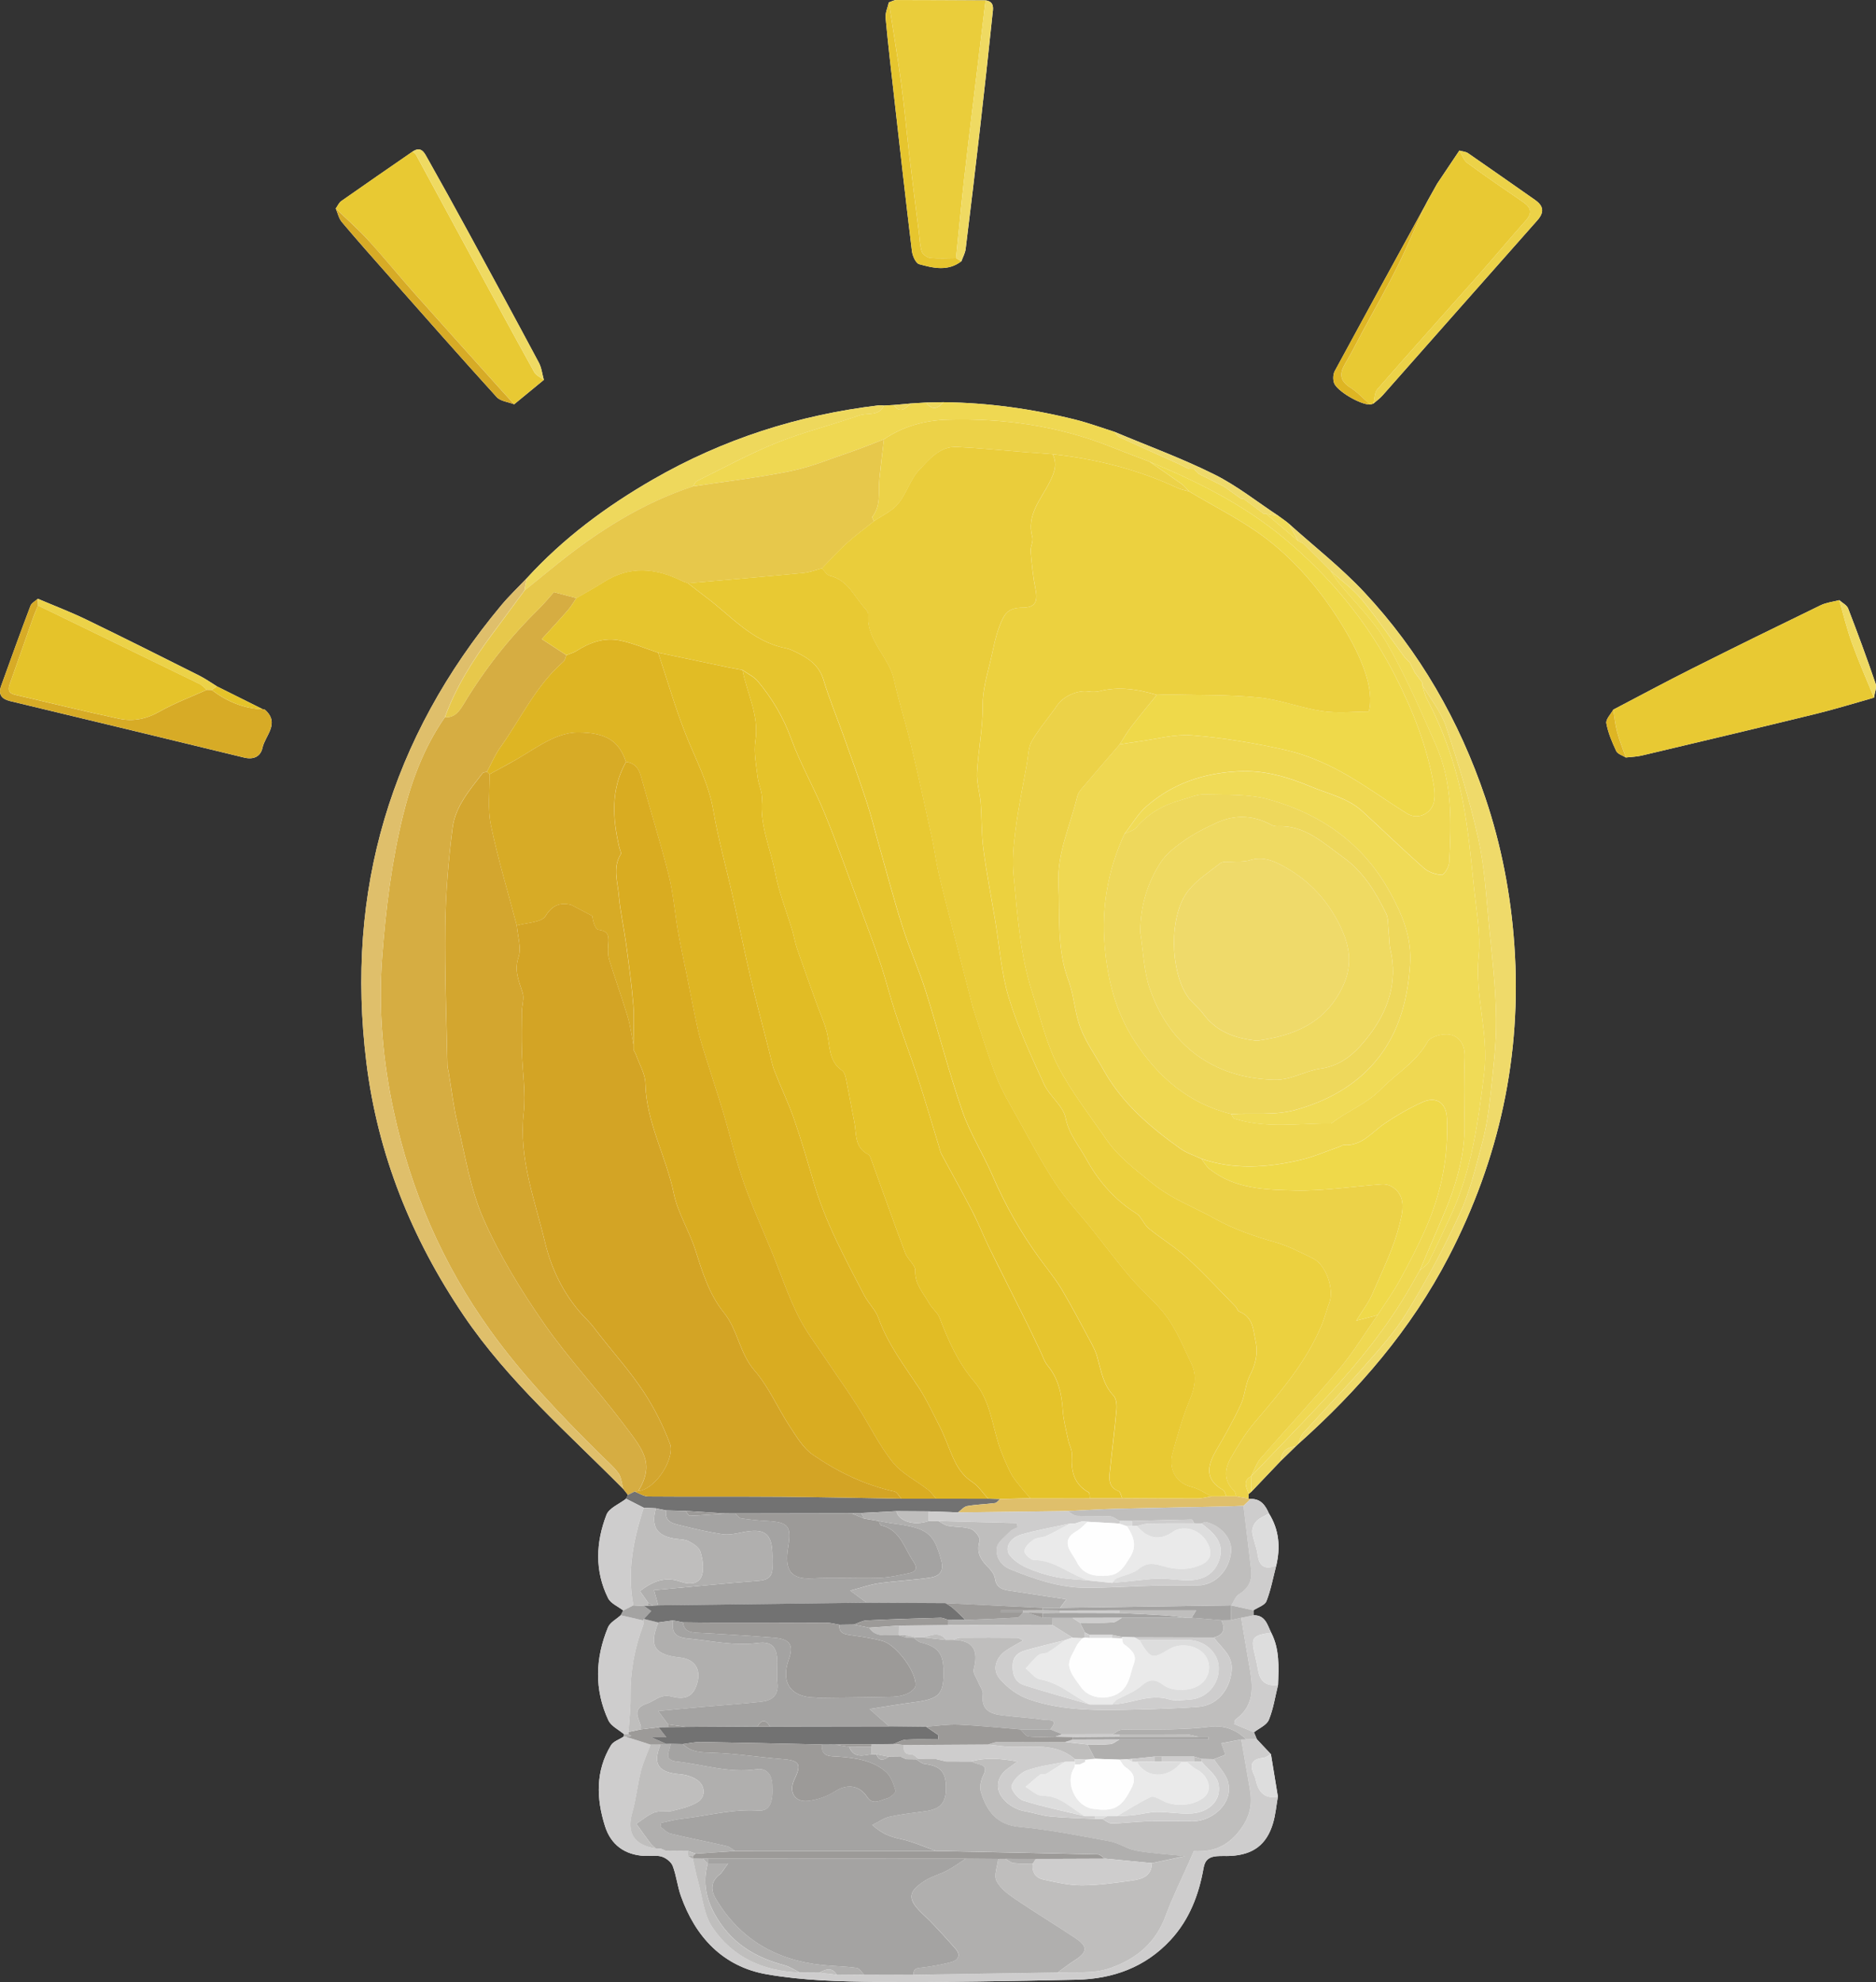 <?xml version="1.0" encoding="UTF-8"?>
<svg id="Layer_1" data-name="Layer 1" xmlns="http://www.w3.org/2000/svg" viewBox="0 0 566.61 598.57">
  <rect x="0" y="0" width="566.61" height="598.57" fill="#333333" stroke="none"/>
  <path d="M386.16,155.83h.02c-6.44-4.23-12.54-9.13-19.39-12.54-9.76-4.86-20.07-8.63-30.14-12.86-3.93-1.24-7.8-2.68-11.79-3.68-13.09-3.28-26.4-5.13-39.91-5.28-1.75.03-3.49.07-5.24.1-1.5.09-2.99.18-4.49.27-1.75.16-3.5.32-5.25.47-.99.06-1.99.11-2.98.17-.49-.03-1-.13-1.48-.08-24.28,2.89-47.13,10.2-68.33,22.42-14.09,8.12-27.06,17.74-38.07,29.81-2.56,2.7-5.28,5.27-7.66,8.12-33.5,40.14-47.16,86.28-40.79,138.08,3.41,27.77,13.64,53.17,29.35,76.39,13.48,19.93,31.53,35.57,48.26,52.47.47.59.93,1.19,1.4,1.78-.19.39-.39.77-.58,1.16-2.03,1.59-5.12,2.77-5.91,4.84-3.21,8.33-3.6,16.94.49,25.17.8,1.61,3.02,2.51,4.58,3.73-.25.48-.5.95-.75,1.43-1.32,1.21-3.23,2.16-3.86,3.66-3.87,9.32-4.18,18.82.12,28.08.82,1.77,3.15,2.85,4.78,4.24-.09.25-.18.5-.27.75-1.27.83-3.02,1.37-3.73,2.54-4.7,7.78-4.45,16.06-1.82,24.41,1.78,5.66,5.98,8.71,11.96,9.01,1.74.09,3.6-.28,5.2.22,1.3.41,2.84,1.6,3.3,2.81,1.1,2.87,1.41,6.05,2.43,8.96,4.41,12.53,12.82,21.47,25.97,23.76,10.94,1.91,22.25,2.2,33.41,2.29,20.06.16,40.13-.22,60.18-.65,10.95-.24,20.75-3.75,28.39-12.02,5.68-6.15,8.54-13.67,9.96-21.75.45-2.56,1.82-3.35,3.98-3.54,1.36-.12,2.74-.01,4.11-.08,6.86-.35,10.95-3.37,12.88-9.88.77-2.59.99-5.35,1.47-8.03-.7-4.27-1.4-8.53-2.1-12.8-1.42-1.51-2.84-3.03-4.27-4.54-.29-.69-.57-1.39-.86-2.08,1.55-1.23,3.83-2.16,4.5-3.76,1.38-3.33,1.9-7.01,2.78-10.55.19-5.37.52-10.77-2.07-15.78-1.17-2.37-1.76-5.35-5.35-5.25,0-.5,0-1,0-1.5,1.35-.91,3.44-1.53,3.92-2.78,1.34-3.43,2.01-7.12,2.94-10.71,1.3-5.53.89-10.83-2.19-15.75-1.06-2.42-2.42-4.46-5.48-4.39-.24-.03-.48-.07-.72-.11.03-.47.06-.95.09-1.42.26-.21.52-.42.78-.63,2.96-3.1,5.92-6.2,8.87-9.31,1.5-1.46,2.99-2.91,4.49-4.37.27-.25.54-.5.8-.75,18.27-16.32,34.09-34.64,45.43-56.51,15.31-29.53,22.19-60.85,19.86-94.17-1.07-15.26-3.91-30.11-8.79-44.56-7.84-23.22-19.82-44.12-36.56-62.02-7.02-7.5-15.22-13.89-22.89-20.79-.27-.21-.54-.43-.8-.64-.73-.53-1.46-1.05-2.18-1.58ZM65.53,207.28c-1.77-1.08-3.47-2.3-5.32-3.23-11.36-5.7-22.72-11.41-34.17-16.95-4.77-2.31-9.74-4.2-14.61-6.27-.76.71-1.9,1.27-2.23,2.14-3.04,8.03-5.95,16.1-8.86,24.17-.93,2.57.12,3.96,2.72,4.59,23.58,5.66,47.15,11.34,70.72,17.07,2.86.69,4.94-.35,5.5-2.96.81-3.73,5.35-7.34.8-11.45-.16-.15-.47-.14-.71-.2-4.61-2.3-9.22-4.6-13.84-6.9ZM290.37,78.9c.44-1.24,1.14-2.45,1.29-3.73,1.5-12.08,2.94-24.16,4.32-36.26,1.31-11.48,2.58-22.96,3.77-34.45.18-1.71.78-3.95-2.08-4.36-8.95-.05-17.91-.11-26.86-.11-.79,0-1.58.48-2.36.73-.35,1.56-1.11,3.15-.97,4.67.76,8.17,1.72,16.33,2.64,24.49,1.74,15.33,3.45,30.66,5.31,45.97.17,1.43,1.16,3.64,2.2,3.93,4.25,1.19,8.7,2.22,12.74-.89ZM440.77,45.47c-2.24,3.34-4.47,6.67-6.71,10.01-.98,1.76-1.96,3.52-2.95,5.28-.26.5-.53,1-.79,1.51-9.08,16.58-18.18,33.16-27.18,49.78-.52.96-.58,2.49-.24,3.55.81,2.49,8.06,6.67,10.91,6.57l.98-.28c.93-.82,1.96-1.54,2.77-2.46,15.59-17.62,31.14-35.27,46.74-52.87,2.17-2.45,1.93-4.36-.68-6.18-6.73-4.7-13.44-9.44-20.2-14.1-.73-.5-1.77-.55-2.67-.8ZM101.41,62.98c.6,1.38.92,2.99,1.85,4.09,4.65,5.52,9.44,10.92,14.23,16.33,10.8,12.21,21.57,24.45,32.53,36.52,1.15,1.27,3.49,1.47,5.28,2.17,2.98-2.45,5.97-4.91,8.95-7.36-.49-1.75-.68-3.65-1.51-5.21-7.03-13.18-14.16-26.3-21.3-39.42-4.05-7.43-8.14-14.85-12.3-22.22-.93-1.66-1.88-3.87-4.52-2.09-7.19,4.97-14.4,9.92-21.55,14.95-.72.51-1.11,1.49-1.66,2.25ZM491.06,228.76c1.6-.18,3.23-.21,4.78-.58,17.56-4.16,35.12-8.31,52.65-12.6,5.89-1.44,11.68-3.25,17.52-4.89.18-1.43.89-3.05.47-4.27-2.6-7.61-5.38-15.16-8.28-22.66-.4-1.03-1.76-1.68-2.68-2.51-1.89.5-3.92.71-5.65,1.55-12.99,6.3-25.95,12.66-38.85,19.14-7.98,4.01-15.85,8.24-23.76,12.38-.75,1.38-2.31,2.9-2.09,4.11.52,2.89,1.72,5.71,2.99,8.4.43.9,1.9,1.31,2.9,1.94Z" style="fill: #fefefe; stroke-width: 0px;"/>
  <path d="M266.99,122.48c.99-.06,1.99-.11,2.98-.17,2.03,2.9,3.6.77,5.25-.47,1.5-.09,2.99-.18,4.49-.27,1.79,2.42,3.53,1.91,5.24-.1,13.52.15,26.82,2,39.91,5.28,3.99,1,7.86,2.44,11.79,3.68.44.52.78,1.28,1.34,1.54,6.03,2.77,12.09,5.47,18.14,8.19,1,.5,2,1,3.01,1.5.5,0,.99,0,1.49,0,.5.5,1,1,1.51,1.49,2.5,1.25,4.99,2.5,7.49,3.75,1.75,1.25,3.5,2.49,5.25,3.74h.37s.37,0,.37,0c2,1.5,4,3,6,4.49h.37s.37,0,.37,0c3.25,2.75,6.5,5.49,9.75,8.24.5.25.99.5,1.49.75l3.76,3.74c1.5,1.5,2.99,2.99,4.49,4.49.82,1.2,1.56,2.46,2.47,3.58,4.84,5.98,10.61,11.41,14.4,17.99,5.73,9.94,10.33,20.57,14.98,31.1,5.01,11.32,4.7,23.42,4,35.46-.08,1.35-1.53,3.74-2.25,3.71-1.86-.09-4.04-.85-5.43-2.08-6.29-5.56-12.31-11.4-18.49-17.08-4.43-4.07-10.27-5.27-15.62-7.5-7.01-2.92-14-5-21.83-4.61-10.55.52-19.9,3.68-27.8,10.57-2.62,2.29-4.44,5.5-6.62,8.29-5.02,10.82-7.02,22.19-5.98,34.06.89,10.19,3.28,19.75,9.05,28.6,7.18,11.01,16.33,18.78,29.15,22.01.33.48.56,1.26,1,1.39,9.56,3.03,19.36,1.37,29.08,1.42.11,0,.25-.06.34-.14,4.72-3.68,10.36-5.66,14.83-10.23,4.65-4.76,10.62-8.11,14.07-14.33.87-1.56,4.66-2.56,6.76-2.12,3,.62,4.56,3.27,4.42,6.84-.25,6.53-.18,13.09-.04,19.63.22,10.42-2.87,20.01-6.95,29.4-2.21,5.1-4.38,10.23-6.57,15.34-1.01,1.78-2.01,3.57-3.04,5.35-6.86,11.86-15.43,22.42-24.68,32.46-4.33,4.7-8.77,9.31-13.18,13.94-3.33,3.5-6.7,6.96-10.05,10.44.94-1.82,1.58-3.9,2.88-5.41,7.87-9.07,16.09-17.84,23.79-27.04,4.25-5.08,7.71-10.81,11.53-16.25,2.25-3.5,4.72-6.88,6.71-10.52,2.86-5.23,5.63-10.54,8-16,4.55-10.49,6.77-21.51,6.24-32.98-.22-4.69-3.28-6.7-7.53-4.74-3.91,1.79-7.7,3.95-11.26,6.37-3.91,2.66-6.9,6.91-12.41,6.49-.33-.02-.67.32-1.02.44-4.07,1.41-8.07,3.18-12.25,4.14-9.88,2.28-19.83,2.97-29.67-.4-2.13-1-4.46-1.71-6.34-3.05-9.15-6.52-17.64-13.74-23.22-23.76-2.35-4.22-5.24-8.23-6.97-12.69-1.77-4.57-1.91-9.76-3.64-14.35-3.6-9.56-2.56-19.5-3.03-29.3-.45-9.16,3.62-17.55,5.69-26.29.19-.8.7-1.59,1.24-2.23,3.82-4.51,7.69-8.97,11.55-13.45,1.82-.28,3.63-.6,5.46-.84,5.5-.72,11.08-2.34,16.49-1.9,9.44.75,18.88,2.33,28.13,4.42,5.74,1.3,11.41,3.65,16.61,6.47,6.96,3.78,13.38,8.56,20.14,12.74,3.36,2.07,7.6-.06,8.22-4.01.23-1.44.1-3-.15-4.46-1.98-11.63-6.26-22.49-11.56-32.93-8.27-16.3-19.7-30.13-33.73-41.8-12.15-10.12-26.13-17.08-40.62-23.09-3.92-1.51-7.86-2.99-11.77-4.54-15.79-6.27-32.25-8.6-49.13-8.14-6.89.19-13.46,1.99-19.28,5.93-3.2,1.23-6.37,2.56-9.61,3.66-6.16,2.09-12.24,4.64-18.57,5.94-9.74,2-19.67,3.12-29.51,4.61.42-.56.71-1.38,1.27-1.65,8-3.93,15.85-8.23,24.1-11.55,8.1-3.25,16.65-5.35,24.9-8.25,2.49-.88,5.92.39,7.43-2.96Z" style="fill: #efd852; stroke-width: 0px;"/>
  <path d="M189.65,451.47c-.47-.59-.93-1.19-1.4-1.78-.47-1.63-.55-3.55-1.49-4.82-1.59-2.15-3.73-3.91-5.65-5.82-11.82-11.75-23.32-23.7-33.1-37.34-14.39-20.06-23.95-42.2-29.1-66.11-3.27-15.18-4.66-30.66-3.49-46.4,1.08-14.52,2.83-28.86,6.3-42.96,2.58-10.53,6.39-20.64,12.65-29.65,3,.22,4.4-1.88,5.7-4.03,6.28-10.43,13.73-19.91,22.42-28.44,1.89-1.86,3.57-3.93,4.8-5.3,2.85.75,4.82,1.27,6.79,1.8-.82,1.19-1.53,2.48-2.47,3.56-2.65,3.04-5.39,5.99-7.96,8.83,2.77,1.81,5.1,3.33,7.43,4.85-.3.66-.42,1.53-.91,1.96-8.3,7.21-12.83,17.19-19.07,25.91-1.61,2.25-2.69,4.89-4.01,7.35-.47.14-1.14.14-1.38.45-3.86,5.03-8.21,10.04-9.03,16.46-1.25,9.82-2.07,19.74-2.22,29.63-.2,14,.38,28.01.66,42.01.01.73.26,1.46.38,2.19.86,5.12,1.44,10.3,2.65,15.34,2.34,9.75,3.89,19.91,7.88,28.97,4.87,11.03,11.31,21.52,18.19,31.46,7.24,10.45,16.05,19.8,23.73,29.96,6.19,8.19,9.95,12.22,4.82,20.78-.37.04-.74.08-1.1.12-.68.34-1.35.68-2.03,1.02Z" style="fill: #d6ad42; stroke-width: 0px;"/>
  <path d="M416.07,397.16c-3.82,5.44-7.28,11.17-11.53,16.25-7.7,9.21-15.92,17.98-23.79,27.04-1.31,1.5-1.94,3.59-2.88,5.41,0,0,0,0,0,0-2.73,1.43-1.33,3.42-.72,5.3-.03.47-.06.95-.09,1.42-1.23-.23-2.45-.46-3.68-.69-.21-.57-.26-1.32-.66-1.69-3.24-3.04-2.87-6.56-.96-9.91,2.15-3.76,4.46-7.52,7.25-10.81,7.73-9.1,15.5-18.12,20.17-29.29.91-2.17,1.45-4.49,2.29-6.68,1.58-4.13-.97-11.55-4.87-13.43-3.68-1.78-7.35-3.75-11.24-4.86-6.45-1.84-12.61-3.91-18.59-7.25-6.19-3.46-12.85-5.84-18.56-10.48-5.13-4.17-10.41-8.02-14.17-13.52-4.98-7.27-10.52-14.27-14.52-22.06-3.48-6.75-5.22-14.4-7.61-21.7-3.8-11.59-4.59-23.7-5.76-35.71-.45-4.58-.04-9.32.56-13.92.88-6.72,2.26-13.37,3.46-20.05.41-2.28.38-4.86,1.49-6.75,2.24-3.82,5.2-7.22,7.72-10.88,1.81-2.63,6.1-4.56,9.36-4.07,1.07.16,2.25.18,3.28-.08,5.92-1.51,11.66-.59,17.36,1.11-2.59,3.22-5.24,6.39-7.75,9.67-1.29,1.68-2.33,3.54-3.48,5.32-3.86,4.48-7.73,8.95-11.55,13.45-.54.64-1.05,1.43-1.24,2.23-2.07,8.73-6.14,17.12-5.69,26.29.48,9.79-.57,19.73,3.03,29.3,1.73,4.59,1.87,9.78,3.64,14.35,1.72,4.46,4.62,8.47,6.97,12.69,5.59,10.03,14.07,17.24,23.22,23.76,1.88,1.34,4.22,2.05,6.34,3.05.8,1.02,1.44,2.25,2.42,3.04,7.59,6.07,16.89,6.3,25.82,6.5,8.74.2,17.51-1.22,26.27-1.85.91-.07,1.99.14,2.78.58,4.89,2.74,3.39,8.04,2.6,11.29-1.79,7.35-5.28,14.31-8.31,21.32-1.11,2.56-2.88,4.83-4.82,8,2.91-.77,4.68-1.23,6.44-1.69Z" style="fill: #ecd248; stroke-width: 0px;"/>
  <path d="M487.25,214.32c7.92-4.13,15.78-8.37,23.76-12.38,12.9-6.47,25.86-12.84,38.85-19.14,1.73-.84,3.76-1.05,5.65-1.55,1.27,4.35,2.33,8.78,3.87,13.03,2.01,5.54,4.4,10.95,6.63,16.41-5.84,1.64-11.63,3.45-17.52,4.89-17.53,4.29-35.09,8.44-52.65,12.6-1.55.37-3.18.39-4.78.58-.89-2.58-1.93-5.12-2.64-7.75-.59-2.18-.79-4.46-1.16-6.7Z" style="fill: #e8c933; stroke-width: 0px;"/>
  <path d="M164.25,114.72c-2.98,2.45-5.97,4.91-8.95,7.36-1.14-1.25-2.3-2.48-3.43-3.74-8.87-9.88-17.76-19.73-26.58-29.65-4.78-5.37-9.32-10.95-14.16-16.26-3.05-3.33-6.47-6.33-9.72-9.47.54-.76.94-1.74,1.66-2.25,7.15-5.03,14.36-9.98,21.55-14.95.36.34.84.61,1.06,1.03,5.8,10.67,11.56,21.36,17.35,32.03,6.08,11.2,12.15,22.41,18.33,33.56.55,1,1.9,1.56,2.88,2.33Z" style="fill: #e8c933; stroke-width: 0px;"/>
  <path d="M414.8,121.89c-.33.09-.66.18-.98.28-2.01-1.75-3.84-3.77-6.06-5.18-3.17-2.02-3.23-4.21-1.47-7.16,1.9-3.19,3.55-6.54,5.31-9.81,3.5-6.5,7.18-12.92,10.47-19.53,2.97-5.96,5.52-12.13,8.26-18.21.26-.5.53-1,.79-1.51.98-1.76,1.96-3.52,2.95-5.28,2.24-3.34,4.47-6.67,6.71-10.01.78,1.27,1.29,2.92,2.4,3.73,5.5,4.04,11.13,7.9,16.76,11.74,2.43,1.66,3.04,3.27.86,5.71-4.88,5.45-9.55,11.1-14.4,16.58-10.12,11.44-20.34,22.79-30.38,34.29-.89,1.02-.83,2.89-1.2,4.36Z" style="fill: #e8c933; stroke-width: 0px;"/>
  <path d="M268.45.74c.79-.26,1.58-.73,2.36-.73,8.95,0,17.91.06,26.86.11-1.24,10.2-2.49,20.39-3.71,30.59-.96,7.99-1.95,15.97-2.83,23.97-.86,7.76-1.59,15.53-2.38,23.29-2.61,0-5.25.18-7.83-.08-.94-.1-2.29-1.1-2.54-1.97-.59-1.98-.64-4.13-.9-6.22-.92-7.35-1.88-14.69-2.74-22.05-.88-7.48-1.54-14.99-2.54-22.46-1.1-8.17-2.48-16.3-3.74-24.44Z" style="fill: #eacd3b; stroke-width: 0px;"/>
  <path d="M134.37,216.59c-6.25,9.01-10.06,19.12-12.65,29.65-3.46,14.1-5.22,28.44-6.3,42.96-1.17,15.74.22,31.23,3.49,46.4,5.14,23.91,14.71,46.05,29.1,66.11,9.78,13.64,21.27,25.59,33.1,37.34,1.92,1.91,4.05,3.67,5.65,5.82.94,1.28,1.03,3.19,1.49,4.82-16.73-16.9-34.79-32.54-48.26-52.47-15.71-23.23-25.93-48.62-29.35-76.39-6.37-51.8,7.29-97.94,40.79-138.08,2.38-2.85,5.1-5.42,7.66-8.12-.24,1.24-.49,2.49-.73,3.73-3.16,4.28-6.3,8.58-9.49,12.84-5.87,7.87-11.11,16.1-14.51,25.38Z" style="fill: #dfbf6b; stroke-width: 0px;"/>
  <path d="M385.96,542.58c-.47,2.68-.7,5.44-1.47,8.03-1.93,6.5-6.02,9.53-12.88,9.88-1.37.07-2.75-.04-4.11.08-2.16.19-3.53.98-3.98,3.54-1.41,8.08-4.28,15.6-9.96,21.75-7.64,8.27-17.44,11.79-28.39,12.02-20.06.43-40.12.82-60.18.65-11.15-.09-22.46-.38-33.41-2.29-13.16-2.29-21.57-11.23-25.97-23.76-1.02-2.91-1.33-6.09-2.43-8.96-.47-1.21-2-2.4-3.3-2.81-1.6-.5-3.46-.14-5.2-.22-5.98-.3-10.18-3.35-11.96-9.01-2.63-8.35-2.88-16.63,1.82-24.41.71-1.17,2.46-1.71,3.73-2.54.28,0,.57,0,.85,0,2.47.78,4.93,1.57,7.4,2.35-.99,2.64-2.22,5.21-2.9,7.92-1.06,4.17-1.45,8.51-2.64,12.63-1.75,6.04.54,9.8,7.1,10.81.5,0,.99.02,1.49.02.51.23,1.02.46,1.53.7,2.23.02,4.47.04,6.7.05l-.02,1.44c.5.3,1,.6,1.5.9.51,2.23.92,4.49,1.54,6.7,1.34,4.74,1.76,10.13,4.38,14.03,6.11,9.05,15.4,13.24,26.33,13.62,1.99.02,3.99.03,5.98.05,1.76.23,3.51.46,5.27.68,2.75-.02,5.5-.05,8.25-.07,4.97.01,9.95.02,14.92.04,14.49-.23,28.99-.45,43.48-.68,5.38-.31,10.74.52,16.12-1.42,8.02-2.89,13.58-7.74,16.55-15.83,2.04-5.57,4.73-10.9,7.13-16.34.38-.87.76-1.75,1.33-3.08,5.23.32,9.97-1.04,13.98-6.4,3.1-4.13,3.74-7.82,2.95-12.36-.87-4.98-1.73-9.97-2.59-14.96.49,0,.99-.02,1.48-.03,1.07-.02,2.14-.04,3.21-.06,1.42,1.51,2.84,3.03,4.27,4.54-.77.38-1.52,1.01-2.33,1.09-3.72.38-4.17,2.29-2.71,5.27.21.44.37.92.46,1.39q1.28,6.16,6.68,5.04Z" style="fill: #cecdcd; stroke-width: 0px;"/>
  <path d="M393.6,164.14c-.5-.25-.99-.5-1.49-.75-.99-1.78-1.98-3.56-2.97-5.34,7.66,6.9,15.87,13.29,22.89,20.79,16.73,17.9,28.72,38.79,36.56,62.02,4.88,14.46,7.72,29.3,8.79,44.56,2.33,33.32-4.54,64.63-19.86,94.17-11.34,21.87-27.16,40.19-45.43,56.51.48-1.09.71-2.41,1.47-3.25,5.87-6.5,11.99-12.79,17.75-19.38,4.73-5.42,9.73-10.77,13.46-16.86,5.9-9.62,11.31-19.61,16.04-29.85,3.09-6.69,4.84-14.04,6.77-21.21,1.25-4.64,2-9.46,2.51-14.25.84-7.88,1.89-15.81,1.79-23.7-.11-9.27-1.21-18.55-2.12-27.79-.87-8.87-1.35-17.87-3.27-26.53-2.55-11.47-6.04-22.76-9.77-33.91-1.5-4.47-4.71-8.36-7.15-12.51,0-.25,0-.5,0-.75-.75-1-1.5-2-2.24-3-.5-1-1-2-1.5-2.99-.5-.5-1-1-1.49-1.5-4.32-5.87-8.4-11.93-13.04-17.54-2.7-3.27-6.27-5.82-9.44-8.69-1.5-1.5-2.99-2.99-4.49-4.49-1.25-1.25-2.5-2.5-3.76-3.74Z" style="fill: #efda6a; stroke-width: 0px;"/>
  <path d="M379.59,525.23c-1.07.02-2.14.04-3.21.06-3.12-3.03-6.73-4.37-11.16-3.8-3.91.5-7.88.66-11.83.77-4.84.13-9.69-.04-14.54.1-.98.03-1.94.9-2.91,1.38-5.02,0-10.04.01-15.05.02-1.23-.5-2.46-.99-3.69-1.49,2.88-3.29-.75-2.72-1.95-2.9-4.16-.61-8.37-.83-12.54-1.33-3.67-.44-6.43-1.7-5.87-6.33.15-1.18-.93-2.51-1.43-3.78-.49-1.26-1.61-2.72-1.33-3.78,1.5-5.56.04-8.78-6.14-8.9.68-.23,1.36-.66,2.04-.66,5.74-.05,11.48-.04,17.23.01.47,0,.94.41,1.82.82-1.92,1.11-3.45,1.92-4.89,2.85-3.4,2.2-4.66,5.89-2.13,8.81,2.24,2.59,5.38,4.93,8.59,6.06,10.75,3.78,22.04,3.38,33.24,3.13,5.96-.13,11.93-.37,17.88-.77,5.84-.4,9.62-4.97,10.26-10.81.54-4.89-3.17-7-5.34-10.16q4.3-1.05,2.22-5.23c.99-.02,1.99-.04,2.98-.06,1.02-.22,2.03-.44,3.05-.67.74,4.41,1.44,8.82,2.22,13.22,1.13,6.41,2.5,12.85-3.98,17.53-.22.16-.19.67-.36,1.34,2,.83,3.99,1.66,5.98,2.48.29.69.57,1.39.86,2.08Z" style="fill: #bfbebd; stroke-width: 0px;"/>
  <path d="M429.57,206.85c2.43,4.15,5.65,8.04,7.15,12.51,3.73,11.15,7.21,22.44,9.77,33.91,1.93,8.66,2.4,17.66,3.27,26.53.91,9.25,2.01,18.52,2.12,27.79.09,7.89-.95,15.82-1.79,23.7-.51,4.79-1.26,9.61-2.51,14.25-1.93,7.17-3.68,14.52-6.77,21.21-4.73,10.24-10.13,20.24-16.04,29.85-3.73,6.09-8.73,11.44-13.46,16.86-5.76,6.6-11.88,12.88-17.75,19.38-.76.84-.99,2.16-1.47,3.25-.27.25-.54.5-.8.75-2.76.16-4.22,1.65-4.49,4.37-2.96,3.1-5.92,6.2-8.87,9.31-.02-1.55-.04-3.11-.07-4.66,0,0,0,0,0,0,3.35-3.48,6.72-6.94,10.05-10.44,4.41-4.63,8.85-9.24,13.18-13.94,9.25-10.04,17.82-20.6,24.68-32.46,1.03-1.77,2.03-3.56,3.04-5.35.94-.87,2.21-1.57,2.75-2.64,2.26-4.43,4.3-8.98,6.42-13.48,6.5-13.8,8.45-28.68,10.3-43.57,1.46-11.79-2.9-23.26-1.7-35.15.67-6.61-.62-13.44-1.33-20.15-.94-8.85-1.71-17.76-3.4-26.48-2.11-10.86-5.71-21.32-10.9-31.18-.67-1.28-.93-2.78-1.39-4.18Z" style="fill: #eed85c; stroke-width: 0px;"/>
  <path d="M79.36,214.18c.24.06.55.05.71.2,4.55,4.11,0,7.72-.8,11.45-.56,2.61-2.65,3.66-5.5,2.96-23.56-5.73-47.14-11.41-70.72-17.07-2.6-.62-3.64-2.02-2.72-4.59,2.91-8.07,5.82-16.15,8.86-24.17.33-.87,1.47-1.44,2.23-2.14.02.68.05,1.36.07,2.04-.55,1.35-1.15,2.68-1.63,4.06-2.31,6.54-4.57,13.1-6.9,19.64-.63,1.76-.37,2.82,1.64,3.28,10.47,2.4,20.89,5.01,31.39,7.23,4.17.88,8.2.1,12.13-2.13,4.56-2.59,9.54-4.44,14.33-6.61.49.01.98.02,1.48.03,4.57,3.47,9.63,5.64,15.43,5.83Z" style="fill: #d7ab26; stroke-width: 0px;"/>
  <path d="M158.37,178.37c.24-1.24.49-2.49.73-3.73,11.02-12.07,23.98-21.69,38.07-29.81,21.2-12.22,44.05-19.53,68.33-22.42.48-.06.99.05,1.48.08-1.51,3.34-4.94,2.08-7.43,2.96-8.25,2.9-16.8,5-24.9,8.25-8.25,3.31-16.11,7.61-24.1,11.55-.56.27-.85,1.09-1.27,1.65-15.36,5.06-28.74,13.58-41.23,23.64-3.24,2.61-6.46,5.23-9.69,7.85Z" style="fill: #eed85c; stroke-width: 0px;"/>
  <path d="M189.65,451.47c.68-.34,1.35-.68,2.03-1.02,1.36.51,2.72,1.46,4.09,1.48,13.31.11,26.63-.01,39.94.09,12.17.09,24.34.38,36.51.58,3.5,0,6.99,0,10.49,0,5.24,0,10.48,0,15.72.01,1.21.03,2.43.07,3.64.1-.51.42-.99,1.14-1.55,1.21-2.79.37-5.64.42-8.4.91-1,.18-1.85,1.24-2.77,1.91-2.96-.1-5.92-.21-8.88-.31-3.25-.02-6.51-.04-9.76-.06-3.54.19-7.07.38-10.61.56-.97.03-1.94.05-2.91.08-11.72.02-23.45.04-35.17.06-1,0-1.99-.02-2.99-.02-4-.25-7.99-.5-11.99-.75-1.96-.05-3.93-.1-5.89-.16-1.02-.21-2.04-.43-3.07-.64-1.22-.06-2.43-.11-3.65-.17-1.79-.91-3.58-1.82-5.36-2.73.19-.39.39-.77.58-1.16Z" style="fill: #727272; stroke-width: 0px;"/>
  <path d="M188.52,523.78c-1.63-1.4-3.96-2.47-4.78-4.24-4.29-9.26-3.98-18.75-.12-28.08.62-1.49,2.54-2.45,3.86-3.66,2.27.52,4.55,1.04,6.82,1.56,0,.5.12,1.04-.04,1.48-2.6,6.88-3.91,13.97-3.82,21.35.04,3.62-.39,7.25-.6,10.88-.01.24,0,.48.03.71-.45,0-.89,0-1.34,0Z" style="fill: #cecdcd; stroke-width: 0px;"/>
  <path d="M189.07,452.63c1.79.91,3.58,1.82,5.36,2.73-3.16,9.6-5.11,19.32-3.13,29.46-1.02.52-2.05,1.04-3.07,1.56-1.56-1.23-3.78-2.13-4.58-3.73-4.09-8.23-3.69-16.85-.49-25.17.8-2.07,3.88-3.25,5.91-4.84Z" style="fill: #cecdcd; stroke-width: 0px;"/>
  <path d="M414.8,121.89c.38-1.47.31-3.34,1.2-4.36,10.05-11.5,20.26-22.85,30.38-34.29,4.85-5.48,9.52-11.13,14.4-16.58,2.18-2.44,1.57-4.05-.86-5.71-5.63-3.85-11.27-7.7-16.76-11.74-1.11-.82-1.62-2.47-2.4-3.73.9.26,1.94.3,2.67.8,6.76,4.66,13.47,9.4,20.2,14.1,2.61,1.82,2.85,3.73.68,6.18-15.61,17.6-31.15,35.26-46.74,52.87-.81.92-1.84,1.65-2.77,2.46Z" style="fill: #ecd248; stroke-width: 0px;"/>
  <path d="M289.36,456.75c.92-.66,1.76-1.73,2.77-1.91,2.77-.49,5.61-.54,8.4-.91.56-.07,1.03-.79,1.55-1.21,3.04-.08,6.08-.17,9.12-.25,5.99,0,11.98,0,17.97-.01,3.25,0,6.49,0,9.74,0,7.57.04,15.14.11,22.71.08,1.43,0,2.86-.41,4.28-.63,1.49,0,2.99-.01,4.48-.02,1,0,2,0,3,0,1.23.23,2.45.46,3.68.69.24.04.48.08.72.11-.74.69-1.47,1.38-2.21,2.07-1.74.07-3.49.16-5.23.2-10.9.23-21.8.4-32.7.68-5.08.13-10.16.47-15.24.71-11.01.14-22.02.27-33.04.41Z" style="fill: #dfbf6b; stroke-width: 0px;"/>
  <path d="M268.45.74c1.26,8.15,2.64,16.28,3.74,24.44,1,7.46,1.66,14.98,2.54,22.46.87,7.35,1.82,14.7,2.74,22.05.26,2.08.3,4.23.9,6.22.26.86,1.6,1.87,2.54,1.97,2.59.27,5.22.09,7.83.08.54.32,1.09.63,1.63.95-4.04,3.1-8.49,2.07-12.74.89-1.04-.29-2.02-2.5-2.2-3.93-1.87-15.31-3.58-30.64-5.31-45.97-.92-8.16-1.89-16.31-2.64-24.49-.14-1.51.63-3.11.97-4.67Z" style="fill: #e6c52e; stroke-width: 0px;"/>
  <path d="M290.37,78.9c-.54-.32-1.09-.63-1.63-.95.79-7.76,1.53-15.53,2.38-23.29.88-8,1.87-15.98,2.83-23.97,1.23-10.2,2.48-20.39,3.71-30.59,2.86.41,2.26,2.65,2.08,4.36-1.19,11.49-2.45,22.97-3.77,34.45-1.38,12.09-2.83,24.18-4.32,36.26-.16,1.28-.85,2.49-1.29,3.73Z" style="fill: #efda62; stroke-width: 0px;"/>
  <path d="M164.25,114.72c-.98-.77-2.32-1.33-2.88-2.33-6.18-11.15-12.25-22.36-18.33-33.56-5.79-10.67-11.55-21.36-17.35-32.03-.22-.41-.7-.69-1.06-1.03,2.64-1.78,3.59.43,4.52,2.09,4.16,7.37,8.25,14.79,12.3,22.22,7.14,13.12,14.27,26.24,21.3,39.42.83,1.56,1.02,3.47,1.51,5.21Z" style="fill: #efda62; stroke-width: 0px;"/>
  <path d="M101.41,62.98c3.25,3.15,6.67,6.14,9.72,9.47,4.85,5.3,9.39,10.89,14.16,16.26,8.82,9.92,17.71,19.77,26.58,29.65,1.13,1.26,2.28,2.49,3.43,3.74-1.79-.7-4.12-.9-5.28-2.17-10.96-12.07-21.73-24.31-32.53-36.52-4.78-5.41-9.57-10.81-14.23-16.33-.93-1.1-1.25-2.71-1.85-4.09Z" style="fill: #d7ab26; stroke-width: 0px;"/>
  <path d="M378.73,523.15c-1.99-.83-3.98-1.65-5.98-2.48.17-.67.13-1.18.36-1.34,6.48-4.69,5.11-11.12,3.98-17.53-.78-4.4-1.48-8.81-2.22-13.22,1.23-.25,2.47-.5,3.7-.76,3.6-.1,4.18,2.87,5.35,5.25-5.83.88-6.21,1.46-4.79,7.18.35,1.42.63,2.87.89,4.31q.89,5.04,5.98,4.29c-.87,3.54-1.4,7.22-2.78,10.55-.66,1.6-2.95,2.53-4.5,3.76Z" style="fill: #cecdcd; stroke-width: 0px;"/>
  <path d="M375.57,454.75c.74-.69,1.47-1.38,2.21-2.07,3.05-.07,4.42,1.97,5.48,4.39-1.28.75-2.77,1.3-3.76,2.33-.78.81-1.42,2.27-1.29,3.33.28,2.29,1.34,4.47,1.64,6.76.49,3.69,2.32,4.6,5.6,3.33-.93,3.59-1.6,7.28-2.94,10.71-.49,1.25-2.57,1.87-3.92,2.78-2.24-.49-4.49-.98-6.73-1.47,0,0,.03-.04.03-.04.74-1.14,1.23-2.72,2.28-3.35,2.92-1.77,4.1-4.14,3.7-7.45-.78-6.42-1.53-12.84-2.3-19.26Z" style="fill: #cecdcd; stroke-width: 0px;"/>
  <path d="M11.49,182.87c-.02-.68-.05-1.36-.07-2.04,4.88,2.08,9.85,3.97,14.61,6.27,11.44,5.54,22.8,11.25,34.17,16.95,1.85.93,3.55,2.15,5.32,3.23-.53.36-1.06.72-1.6,1.07-.49-.01-.98-.02-1.48-.03-.75-.61-1.42-1.39-2.26-1.8-16.22-7.91-32.46-15.78-48.7-23.65Z" style="fill: #ecd248; stroke-width: 0px;"/>
  <path d="M430.32,62.27c-2.74,6.08-5.29,12.25-8.26,18.21-3.29,6.61-6.97,13.03-10.47,19.53-1.76,3.27-3.41,6.62-5.31,9.81-1.76,2.95-1.7,5.14,1.47,7.16,2.22,1.41,4.06,3.43,6.06,5.18-2.85.11-10.1-4.08-10.91-6.57-.34-1.06-.28-2.58.24-3.55,9-16.63,18.1-33.2,27.18-49.78Z" style="fill: #deb523; stroke-width: 0px;"/>
  <path d="M375.62,150.65h-.37s-.37,0-.37,0c-1.75-1.25-3.5-2.49-5.25-3.74-2.5-1.25-4.99-2.5-7.49-3.75-.5-.5-1-1-1.51-1.49-.5,0-.99,0-1.49,0-1-.5-2-1-3.01-1.5-6.05-2.72-12.11-5.41-18.14-8.19-.56-.26-.9-1.01-1.34-1.54,10.07,4.23,20.38,8,30.14,12.86,6.85,3.41,12.95,8.31,19.39,12.54-1.27-.23-2.55-.46-3.82-.68h-.37s-.37,0-.37,0c-2-1.5-4-3-6-4.49Z" style="fill: #efda6a; stroke-width: 0px;"/>
  <path d="M386.01,508.85q-5.1.75-5.98-4.29c-.25-1.44-.53-2.89-.89-4.31-1.42-5.72-1.04-6.3,4.79-7.18,2.59,5.01,2.26,10.4,2.07,15.78Z" style="fill: #ddd; stroke-width: 0px;"/>
  <path d="M385.46,472.83c-3.28,1.27-5.12.36-5.6-3.33-.3-2.29-1.36-4.47-1.64-6.76-.13-1.07.51-2.53,1.29-3.33.99-1.03,2.48-1.57,3.76-2.33,3.09,4.92,3.49,10.22,2.2,15.75Z" style="fill: #ddd; stroke-width: 0px;"/>
  <path d="M385.96,542.58q-5.4,1.13-6.68-5.04c-.1-.48-.25-.96-.46-1.39-1.46-2.98-1.01-4.9,2.71-5.27.8-.08,1.55-.72,2.33-1.09.7,4.27,1.4,8.53,2.1,12.8Z" style="fill: #ddd; stroke-width: 0px;"/>
  <path d="M566.01,210.69c-2.23-5.46-4.62-10.87-6.63-16.41-1.54-4.25-2.6-8.68-3.87-13.03.92.83,2.29,1.48,2.68,2.51,2.9,7.5,5.69,15.05,8.28,22.66.42,1.23-.29,2.84-.47,4.27Z" style="fill: #efda62; stroke-width: 0px;"/>
  <path d="M487.25,214.32c.37,2.24.58,4.52,1.16,6.7.71,2.63,1.74,5.17,2.64,7.75-1-.63-2.47-1.04-2.9-1.94-1.27-2.69-2.47-5.51-2.99-8.4-.22-1.2,1.34-2.73,2.09-4.11Z" style="fill: #deb523; stroke-width: 0px;"/>
  <path d="M63.93,208.36c.53-.36,1.06-.72,1.6-1.07,4.61,2.3,9.22,4.6,13.84,6.9-5.81-.19-10.86-2.36-15.43-5.83Z" style="fill: #e5c32a; stroke-width: 0px;"/>
  <path d="M188.23,486.38c1.02-.52,2.05-1.04,3.07-1.56,1.07.06,2.13.12,3.19.18.9.63,1.81,1.26,2.2,1.54-.7.74-1.47,1.55-2.24,2.37-.05.15-.11.31-.16.46-2.27-.52-4.54-1.04-6.82-1.56.25-.48.5-.95.75-1.43Z" style="fill: #a4a3a2; stroke-width: 0px;"/>
  <path d="M382.36,155.15c1.27.23,2.55.46,3.82.68,0,0-.02,0-.02,0,.73.53,1.46,1.05,2.18,1.58.27.21.54.43.8.64.99,1.78,1.98,3.56,2.97,5.34-3.25-2.75-6.5-5.49-9.75-8.24Z" style="fill: #f0db57; stroke-width: 0px;"/>
  <path d="M371.86,484.85c2.24.49,4.49.98,6.73,1.47,0,.5,0,1,0,1.5-1.23.25-2.47.5-3.7.76-1.02.22-2.03.44-3.05.67,0-1.46.02-2.93.02-4.39Z" style="fill: #b0afae; stroke-width: 0px;"/>
  <path d="M284.95,121.46c-1.71,2.01-3.45,2.52-5.24.1,1.75-.03,3.49-.07,5.24-.1Z" style="fill: #eed85c; stroke-width: 0px;"/>
  <path d="M275.22,121.84c-1.65,1.25-3.23,3.38-5.25.47,1.75-.16,3.5-.32,5.25-.47Z" style="fill: #eed85c; stroke-width: 0px;"/>
  <path d="M386.8,441.22c.27-2.72,1.73-4.21,4.49-4.37-1.5,1.46-2.99,2.91-4.49,4.37Z" style="fill: #efda6a; stroke-width: 0px;"/>
  <path d="M434.06,55.48c-.98,1.76-1.96,3.52-2.95,5.28.98-1.76,1.96-3.52,2.95-5.28Z" style="fill: #deb523; stroke-width: 0px;"/>
  <path d="M377.86,445.86c.02,1.55.04,3.11.07,4.66-.26.21-.52.42-.78.63-.61-1.88-2.02-3.87.72-5.3Z" style="fill: #efd852; stroke-width: 0px;"/>
  <path d="M388.34,157.41c-.73-.53-1.46-1.05-2.18-1.58.73.53,1.46,1.05,2.18,1.58Z" style="fill: #efda6a; stroke-width: 0px;"/>
  <path d="M188.52,523.78c.45,0,.89,0,1.34,0,.28.14.55.29.83.43-.53.1-1.05.21-1.58.31-.28,0-.57,0-.85,0,.09-.25.18-.5.27-.75Z" style="fill: #b0afae; stroke-width: 0px;"/>
  <path d="M429.57,206.85c.45,1.4.71,2.9,1.39,4.18,5.18,9.86,8.79,20.32,10.9,31.18,1.69,8.72,2.46,17.63,3.4,26.48.71,6.7,2,13.54,1.33,20.15-1.2,11.89,3.16,23.36,1.7,35.15-1.85,14.9-3.8,29.77-10.3,43.57-2.12,4.5-4.16,9.05-6.42,13.48-.55,1.07-1.82,1.77-2.75,2.64,2.19-5.12,4.36-10.24,6.57-15.34,4.07-9.39,7.17-18.98,6.95-29.4-.14-6.54-.21-13.09.04-19.63.14-3.58-1.42-6.22-4.42-6.84-2.1-.43-5.89.56-6.76,2.12-3.46,6.21-9.42,9.57-14.07,14.33-4.46,4.57-10.1,6.56-14.83,10.23-.09.07-.23.14-.34.14-9.72-.05-19.52,1.61-29.08-1.42-.44-.14-.67-.91-1-1.39,6.52-.46,13.02.53,19.61-1.33,8.64-2.44,16.3-6.46,22.32-12.78,8.15-8.55,11.31-19.4,12.08-31.1.54-8.25-2.38-15.16-6.28-22.16-8.14-14.61-20.78-23.27-36.32-27.65-6.19-1.74-13.03-1.34-19.58-1.53-2.23-.07-4.49,1.02-6.73,1.62-5.4,1.45-10.08,4.03-13.78,8.37-.81.95-2.34,1.28-3.54,1.9,2.18-2.79,4-6,6.62-8.29,7.9-6.9,17.24-10.05,27.8-10.57,7.83-.39,14.82,1.69,21.83,4.61,5.35,2.23,11.19,3.43,15.62,7.5,6.18,5.68,12.21,11.52,18.49,17.08,1.39,1.23,3.57,1.99,5.43,2.08.72.03,2.17-2.36,2.25-3.71.7-12.04,1.01-24.14-4-35.46-4.66-10.52-9.25-21.15-14.98-31.1-3.79-6.58-9.56-12.01-14.4-17.99-.91-1.12-1.65-2.38-2.47-3.58,3.18,2.87,6.74,5.42,9.44,8.69,4.63,5.61,8.72,11.67,13.04,17.54.5.5,1,1,1.49,1.5.5,1,1,2,1.5,2.99.75,1,1.5,2,2.24,3,0,.25,0,.5,0,.75Z" style="fill: #f0db57; stroke-width: 0px;"/>
  <path d="M158.37,178.37c3.23-2.62,6.45-5.24,9.69-7.85,12.49-10.06,25.87-18.58,41.23-23.64,9.85-1.49,19.77-2.61,29.51-4.61,6.33-1.3,12.41-3.85,18.57-5.94,3.24-1.1,6.41-2.43,9.61-3.66-.46,4.01-.98,8.01-1.37,12.03-.38,3.85.56,7.92-2.13,11.36-.15.19.32.88.51,1.34-2.77,2.22-5.65,4.32-8.28,6.7-2.62,2.37-4.98,5.02-7.46,7.55-1.89.48-3.76,1.22-5.68,1.4-11.58,1.1-23.18,2.08-34.77,3.1-.57-.21-1.16-.37-1.7-.63-7.98-3.96-15.89-4.76-23.77.3-2.67,1.72-5.49,3.22-8.24,4.82-1.97-.52-3.94-1.04-6.79-1.8-1.23,1.37-2.91,3.44-4.8,5.3-8.69,8.53-16.14,18.02-22.42,28.44-1.29,2.15-2.69,4.25-5.7,4.03,3.39-9.28,8.63-17.51,14.51-25.38,3.18-4.26,6.33-8.56,9.49-12.84Z" style="fill: #e7c84b; stroke-width: 0px;"/>
  <path d="M339.65,251.8c1.2-.62,2.73-.95,3.54-1.9,3.69-4.34,8.37-6.93,13.78-8.37,2.24-.6,4.5-1.68,6.73-1.62,6.55.19,13.39-.21,19.58,1.53,15.54,4.38,28.18,13.04,36.32,27.65,3.9,7,6.83,13.91,6.28,22.16-.77,11.71-3.93,22.56-12.08,31.1-6.02,6.32-13.68,10.34-22.32,12.78-6.59,1.86-13.09.87-19.61,1.33-12.82-3.23-21.97-11-29.15-22.01-5.77-8.85-8.16-18.41-9.05-28.6-1.04-11.87.96-23.24,5.98-34.06ZM344.39,281.56c.93,5.73,1.05,11.75,2.93,17.14,5.81,16.65,18.79,26.95,37.62,27.39,5.13.12,9.31-2.73,13.82-3.34,7.15-.97,11.4-5.68,14.87-10.2,5.54-7.22,8.58-15.96,6.36-25.59-.44-1.89-.36-3.89-.58-5.83-.2-1.78-.03-3.77-.78-5.3-3.16-6.45-6.79-12.5-12.88-16.88-6.15-4.42-11.65-9.85-20.03-9.42-.59.03-1.25-.16-1.77-.44-5.49-2.98-11.1-3.14-16.71-.52-3.21,1.5-6.44,3.1-9.33,5.12-2.72,1.91-5.6,4.05-7.36,6.77-4.07,6.3-6.17,13.37-6.15,21.1Z" style="fill: #eed85c; stroke-width: 0px;"/>
  <path d="M338.16,224.83c1.15-1.78,2.2-3.64,3.48-5.32,2.51-3.28,5.16-6.45,7.75-9.67,1.25-.04,2.49-.15,3.74-.12,9.02.24,18.08.02,27.04.92,6.49.65,12.77,3.18,19.25,4.13,4.62.68,9.42.13,13.99.13,1.91-6.85-2.63-16.79-6.4-23.33-6.37-11.04-14.34-21.06-24.44-28.82-7.22-5.55-15.58-9.62-23.43-14.35-.73-.74-1.37-1.61-2.2-2.21-3.23-2.31-6.52-4.53-9.79-6.78,14.5,6.01,28.47,12.98,40.62,23.09,14.03,11.67,25.46,25.5,33.73,41.8,5.3,10.45,9.58,21.3,11.56,32.93.25,1.46.37,3.01.15,4.46-.62,3.95-4.86,6.09-8.22,4.01-6.76-4.18-13.17-8.96-20.14-12.74-5.19-2.82-10.86-5.18-16.61-6.47-9.25-2.09-18.69-3.67-28.13-4.42-5.41-.43-10.99,1.18-16.49,1.9-1.83.24-3.64.56-5.46.84Z" style="fill: #efd94a; stroke-width: 0px;"/>
  <path d="M416.07,397.16c-1.76.46-3.52.93-6.44,1.69,1.94-3.18,3.71-5.45,4.82-8,3.03-7.02,6.53-13.97,8.31-21.32.79-3.25,2.29-8.55-2.6-11.29-.79-.44-1.86-.65-2.78-.58-8.76.64-17.53,2.05-26.27,1.85-8.93-.2-18.23-.43-25.82-6.5-.99-.79-1.62-2.02-2.42-3.04,9.84,3.37,19.79,2.68,29.67.4,4.18-.96,8.17-2.73,12.25-4.14.35-.12.69-.47,1.02-.44,5.51.42,8.5-3.83,12.41-6.49,3.56-2.42,7.35-4.58,11.26-6.37,4.26-1.95,7.32.05,7.53,4.74.53,11.47-1.69,22.49-6.24,32.98-2.37,5.46-5.13,10.77-8,16-1.99,3.64-4.46,7.03-6.71,10.52Z" style="fill: #efd94a; stroke-width: 0px;"/>
  <path d="M347.15,139.42c3.27,2.25,6.56,4.48,9.79,6.78.83.6,1.47,1.46,2.2,2.21-1.18-.35-2.43-.56-3.54-1.07-11.97-5.58-24.58-8.74-37.67-10.17-2.72-.2-5.43-.39-8.15-.6-6.92-.54-13.83-1.26-20.76-1.59-5.12-.24-8.3,3.71-11.31,6.87-2.72,2.85-3.85,7.17-6.39,10.26-1.85,2.25-4.85,3.56-7.33,5.29-.18-.46-.66-1.14-.51-1.34,2.69-3.43,1.75-7.51,2.13-11.36.4-4.02.91-8.02,1.37-12.03,5.82-3.95,12.39-5.74,19.28-5.93,16.87-.46,33.34,1.87,49.13,8.14,3.91,1.55,7.84,3.03,11.77,4.54Z" style="fill: #ecd248; stroke-width: 0px;"/>
  <path d="M375.62,150.65c2,1.5,4,3,6,4.49-2-1.5-4-3-6-4.49Z" style="fill: #f0db57; stroke-width: 0px;"/>
  <path d="M369.62,146.91c1.75,1.25,3.5,2.49,5.25,3.74-1.75-1.25-3.5-2.49-5.25-3.74Z" style="fill: #f0db57; stroke-width: 0px;"/>
  <path d="M393.6,164.14c1.25,1.25,2.5,2.5,3.76,3.74-1.25-1.25-2.5-2.5-3.76-3.74Z" style="fill: #f0db57; stroke-width: 0px;"/>
  <path d="M356.14,140.16c1,.5,2,1,3.01,1.5-1-.5-2-1-3.01-1.5Z" style="fill: #f0db57; stroke-width: 0px;"/>
  <path d="M360.63,141.67c.5.5,1,1,1.51,1.49-.5-.5-1-1-1.51-1.49Z" style="fill: #f0db57; stroke-width: 0px;"/>
  <path d="M272.23,452.6c-12.17-.2-24.34-.49-36.51-.58-13.31-.1-26.63.02-39.94-.09-1.37-.01-2.73-.96-4.09-1.48.37-.04.73-.08,1.1-.12,5.77-.89,11.07-10.33,9.57-14.29-2.07-5.5-4.77-10.89-8.01-15.79-3.92-5.93-8.69-11.3-13.1-16.9-1.23-1.56-2.36-3.22-3.76-4.61-6.63-6.58-10.81-14.93-12.87-23.53-3.05-12.78-8-25.35-6.45-39.08.7-6.16-.39-12.51-.56-18.77-.11-3.92-.06-7.85,0-11.77.03-1.94.78-4.06.23-5.8-1.11-3.54-2.6-6.62-1.23-10.73.94-2.81-.27-6.34-.52-9.55,3-.9,7.47-.9,8.69-2.89,2.18-3.54,4.72-4.11,7.71-3.37,2.14,1.12,4.28,2.24,6.42,3.36.16,1.63.87,4.06,1.87,4.18,3.48.43,3.06,2.51,2.92,4.84-.08,1.38-.11,2.86.29,4.16,1.77,5.73,3.82,11.38,5.55,17.12.84,2.78,1.2,5.71,1.77,8.57v1.5c.25.5.5,1,.75,1.5,1,2.89,2.79,5.77,2.85,8.68.25,11.81,6.28,22.05,8.59,33.3,1.2,5.83,4.63,11.16,6.46,16.91,2.16,6.75,4.17,13.47,8.71,19.1,4.18,5.19,4.66,12.19,9.22,17.44,4.31,4.97,6.99,11.33,10.65,16.9,2.02,3.08,4.07,6.56,7,8.56,7.47,5.12,15.61,9.1,24.6,11.07.81.18,1.4,1.41,2.09,2.15Z" style="fill: #d3a425; stroke-width: 0px;"/>
  <path d="M298.44,452.62c-5.24,0-10.48,0-15.72-.01-.8-.9-1.48-1.95-2.41-2.68-3.6-2.81-8-4.94-10.75-8.4-4.14-5.2-7.07-11.35-10.67-16.99-2.91-4.57-6.08-8.97-9.08-13.48-3-4.53-6.38-8.88-8.79-13.72-3.01-6.07-5.18-12.55-7.75-18.85-2.9-7.12-6.13-14.13-8.67-21.38-2.41-6.88-4.05-14.03-6.14-21.03-1.65-5.52-3.49-10.97-5.2-16.47-.88-2.83-1.81-5.66-2.46-8.55-1.23-5.49-2.27-11.03-3.38-16.55-.88-4.35-1.85-8.68-2.62-13.05-1-5.69-1.43-11.51-2.83-17.1-2.53-10.07-5.65-19.99-8.42-30-.68-2.45-1.96-3.96-4.51-4.28-2.06-6.27-5.94-8.85-14.55-8.88-2.7,0-5.58.92-8.07,2.09-3.63,1.71-6.95,4.06-10.44,6.07-2.68,1.54-5.42,2.98-8.14,4.47-.25-.25-.51-.5-.76-.75,1.32-2.46,2.4-5.1,4.01-7.35,6.23-8.72,10.76-18.7,19.07-25.91.5-.43.62-1.3.91-1.96,1.02-.42,2.14-.69,3.05-1.28,4.08-2.6,8.5-4.17,13.28-3.13,3.88.84,7.6,2.42,11.39,3.67,2.72,8.19,5.11,16.52,8.27,24.54,3.02,7.67,7,14.88,8.41,23.22,1.45,8.57,3.84,16.98,5.75,25.47,1.88,8.38,3.57,16.8,5.53,25.16,1.71,7.33,3.68,14.6,5.54,21.89.52,2.02.88,4.11,1.63,6.04,1.89,4.88,4.19,9.6,5.91,14.53,2.19,6.29,4.04,12.71,5.92,19.1,3.53,12.07,9.51,23.04,15.27,34.11,1.25,2.4,3.42,4.4,4.31,6.89,2.76,7.73,7.62,14.15,12.08,20.86,2.44,3.67,4.27,7.75,6.31,11.68.77,1.48,1.42,3.04,2.07,4.59,1.91,4.55,3.25,9.37,7.83,12.35,1.9,1.24,3.23,3.35,4.83,5.07Z" style="fill: #deb523; stroke-width: 0px;"/>
  <path d="M198.8,197.11c-3.79-1.25-7.51-2.83-11.39-3.67-4.78-1.03-9.2.53-13.28,3.13-.92.58-2.03.86-3.05,1.28-2.33-1.52-4.66-3.04-7.43-4.85,2.57-2.84,5.31-5.79,7.96-8.83.94-1.08,1.66-2.37,2.47-3.56,2.75-1.6,5.56-3.1,8.24-4.82,7.89-5.06,15.8-4.26,23.77-.3.54.27,1.13.42,1.7.63,1.69,1.31,3.34,2.66,5.06,3.93,7.79,5.73,14.15,13.68,24.37,15.68,1.32.26,2.59.9,3.8,1.51,3.52,1.76,6.44,3.92,7.69,8.09,1.74,5.77,4.07,11.36,6.1,17.04,2.36,6.61,4.76,13.2,6.95,19.86,1.42,4.32,2.48,8.76,3.73,13.14,2.34,8.22,4.51,16.49,7.11,24.63,2.08,6.53,4.93,12.82,6.99,19.35,3.8,12,6.91,24.23,11.01,36.12,2.33,6.75,6.28,12.93,9.13,19.52,3.88,8.99,8.65,17.43,14.43,25.31,2.2,3,4.59,5.9,6.49,9.09,3.15,5.29,5.99,10.76,8.91,16.18.7,1.31,1.38,2.67,1.78,4.09,1.18,4.13,1.74,8.44,4.94,11.8.85.9,1.04,2.8.92,4.18-.56,6.28-1.39,12.54-2.02,18.81-.24,2.39-.32,4.77,2.66,5.86.54.2.71,1.39,1.06,2.13-3.25,0-6.49,0-9.74,0-.1-.6,0-1.58-.34-1.76-4.61-2.55-5.38-6.65-5.07-11.41.09-1.41-.79-2.85-1.09-4.31-.63-3.02-1.47-6.04-1.67-9.1-.33-4.96-1.3-9.53-4.57-13.48-1-1.21-1.48-2.84-2.18-4.29-1.38-2.88-2.71-5.78-4.14-8.64-3.74-7.52-7.55-15-11.26-22.53-1.82-3.7-3.32-7.55-5.21-11.21-2.99-5.77-6.19-11.43-9.26-17.15-.4-.75-.56-1.65-.81-2.48-2.1-6.85-4.1-13.73-6.32-20.54-2.15-6.57-4.62-13.04-6.78-19.6-1.63-4.94-2.86-10.01-4.52-14.94-2.04-6.06-4.31-12.05-6.54-18.05-3.39-9.12-6.62-18.3-10.31-27.29-3.15-7.66-7.33-14.91-10.16-22.67-2.36-6.45-5.72-12.09-10.02-17.25-1.19-1.43-3.07-2.28-4.63-3.39-1.44-.27-2.88-.51-4.32-.81-7.05-1.47-14.1-2.96-21.15-4.44Z" style="fill: #e6c52e; stroke-width: 0px;"/>
  <path d="M147.09,233.07c.25.25.51.5.76.75.09,5.14-.61,10.44.42,15.38,2.12,10.21,5.16,20.23,7.82,30.33.25,3.21,1.46,6.73.52,9.55-1.37,4.11.13,7.19,1.23,10.73.54,1.74-.21,3.85-.23,5.8-.06,3.92-.11,7.85,0,11.77.17,6.27,1.26,12.62.56,18.77-1.55,13.72,3.4,26.3,6.45,39.08,2.05,8.6,6.23,16.95,12.87,23.53,1.4,1.39,2.53,3.05,3.76,4.61,4.41,5.6,9.18,10.97,13.1,16.9,3.24,4.9,5.94,10.29,8.01,15.79,1.5,3.96-3.8,13.4-9.57,14.29,5.13-8.57,1.37-12.59-4.82-20.78-7.68-10.16-16.49-19.51-23.73-29.96-6.89-9.94-13.33-20.43-18.19-31.46-4-9.06-5.54-19.23-7.88-28.97-1.21-5.03-1.78-10.22-2.65-15.34-.12-.73-.37-1.46-.38-2.19-.27-14-.85-28.02-.66-42.01.14-9.89.96-19.82,2.22-29.63.82-6.41,5.17-11.43,9.03-16.46.24-.32.91-.31,1.38-.45Z" style="fill: #d3a62f; stroke-width: 0px;"/>
  <path d="M317.93,137.17c13.09,1.43,25.7,4.58,37.67,10.17,1.11.52,2.35.72,3.54,1.07,7.85,4.73,16.21,8.8,23.43,14.35,10.1,7.76,18.08,17.78,24.44,28.82,3.77,6.54,8.31,16.48,6.4,23.33-4.57,0-9.37.55-13.99-.13-6.48-.95-12.76-3.48-19.25-4.13-8.95-.9-18.02-.68-27.04-.92-1.24-.03-2.49.08-3.74.12-5.7-1.7-11.44-2.62-17.36-1.11-1.04.26-2.21.24-3.28.08-3.26-.49-7.56,1.45-9.36,4.07-2.52,3.67-5.48,7.06-7.72,10.88-1.11,1.89-1.08,4.47-1.49,6.75-1.2,6.68-2.59,13.33-3.46,20.05-.6,4.59-1.01,9.33-.56,13.92,1.17,12.01,1.97,24.12,5.76,35.71,2.39,7.29,4.13,14.95,7.61,21.7,4.01,7.78,9.54,14.79,14.52,22.06,3.76,5.49,9.04,9.35,14.17,13.52,5.71,4.64,12.36,7.02,18.56,10.48,5.98,3.34,12.13,5.41,18.59,7.25,3.89,1.11,7.56,3.09,11.24,4.86,3.9,1.89,6.44,9.3,4.87,13.43-.84,2.2-1.38,4.52-2.29,6.68-4.67,11.17-12.44,20.2-20.17,29.29-2.79,3.29-5.1,7.05-7.25,10.81-1.91,3.35-2.28,6.87.96,9.91.4.37.45,1.12.66,1.69-1,0-2,0-3,0-.32-.65-.46-1.6-.97-1.89-5.46-3.08-4.94-7.12-2.05-12.05,2.64-4.49,5.2-9.04,7.39-13.75,1.28-2.75,1.35-6.07,2.72-8.75,1.7-3.35,2.56-6.53,1.77-10.26-.76-3.57-.71-7.43-4.96-9.08-.48-.19-.65-1.05-1.08-1.48-4.83-4.93-9.51-10.04-14.6-14.69-3.62-3.3-7.9-5.87-11.7-8.98-1.48-1.21-2.14-3.51-3.7-4.49-6.56-4.12-11.41-9.71-15.09-16.41-2.23-4.06-5.28-7.49-6.28-12.47-.74-3.66-4.83-6.51-6.49-10.15-3.91-8.54-7.93-17.14-10.65-26.1-2.29-7.51-2.81-15.55-4.12-23.36-1.2-7.19-2.61-14.34-3.56-21.56-.61-4.62-.47-9.33-.83-13.99-.24-3.05-1.25-6.1-1.09-9.1.35-6.67,1.75-13.31,1.7-19.96-.04-4.86,1.24-9.12,2.34-13.68.83-3.44,1.34-6.74,2.61-10.2,1.53-4.2,2.72-5.96,7.12-5.97,3.83-.01,4.65-1.85,3.9-5.55-.76-3.75-1.15-7.59-1.48-11.41-.12-1.43.88-3.06.51-4.36-1.87-6.64,2.64-11.42,5.16-16.46,1.58-3.15,2.45-5.47.99-8.56Z" style="fill: #ecd13f; stroke-width: 0px;"/>
  <path d="M275.94,596.39c-4.97-.01-9.95-.02-14.92-.03-.76-.71-1.45-1.94-2.3-2.05-3.43-.47-6.91-.51-10.35-.86-13.96-1.44-24.92-7.81-32.18-20-1.53-2.57-1.59-5.18,1.13-7.3.77-.6,1.25-1.59,2.6-3.38h-6.15s0,0,0,0c0-.5,0-1,0-1.5,25.99.01,51.97.02,77.96.04-1.89,1.22-3.71,2.57-5.69,3.62-2.06,1.09-4.41,1.67-6.38,2.88-5.72,3.5-5.7,5.82-.74,10.45,3.4,3.18,6.48,6.71,9.59,10.19,1.73,1.92,1.08,3.52-1.29,4.14-2.73.71-5.53,1.23-8.32,1.59-1.54.2-3.1-.03-2.97,2.23Z" style="fill: #a4a3a2; stroke-width: 0px;"/>
  <path d="M374.9,525.32c.86,4.99,1.72,9.97,2.59,14.96.79,4.55.15,8.23-2.95,12.36-4.02,5.36-8.75,6.72-13.98,6.4-.57,1.33-.95,2.21-1.33,3.08-2.4,5.44-5.08,10.77-7.13,16.34-2.97,8.09-8.53,12.94-16.55,15.83-5.39,1.94-10.74,1.11-16.12,1.42,1.73-1.24,3.41-2.57,5.21-3.71,3.78-2.39,3.97-4.14.3-6.59-6.05-4.05-12.3-7.81-18.32-11.9-2.18-1.48-4.59-3.27-5.66-5.51-.82-1.73.3-4.38.55-6.62.71,0,1.43-.01,2.14-.02.84.46,1.65,1.23,2.53,1.33,1.9.21,3.85.08,5.77.09-.38,2.52.79,4.31,3.09,4.82,3.84.85,7.77,1.77,11.66,1.77,5.04,0,10.09-.74,15.11-1.43,3-.41,6.01-1.24,6.09-5.24,3.17-.67,6.34-1.35,10.01-2.13-5.23-.55-10.04-.8-14.75-1.64-2.69-.48-5.14-2.3-7.83-2.8-9.09-1.68-18.2-3.52-27.39-4.37-6.99-.65-9.88-4.83-11.67-10.51-.46-1.47-.04-3.53.67-4.97,1-2.01.83-2.98-1.38-3.48-.8-.18-1.57-.52-2.35-.79,4.49-1.32,8.91-.94,14.07-.05-2.03,1.63-3.61,2.45-4.57,3.73-3.91,5.23,1.86,10.5,6.9,11.33,2.56.42,5.06,1.32,7.63,1.56,4.46.42,8.95.5,13.43.72.74,0,1.48,0,2.23,0,.98.49,1.96,1.41,2.93,1.39,3.46-.05,6.91-.55,10.37-.64,4.73-.12,9.47-.03,14.2-.03,5.5,0,12.06-5.16,10.57-11.64-.59-2.56-2.84-4.74-4.34-7.1,1.16-.44,2.31-.89,3.47-1.33-.43-1.21-.81-2.27-1.24-3.46,2.28-.43,4.16-.79,6.04-1.15Z" style="fill: #bfbebd; stroke-width: 0px;"/>
  <path d="M301.5,561.37c-.26,2.24-1.37,4.89-.55,6.62,1.07,2.24,3.48,4.03,5.66,5.51,6.02,4.1,12.27,7.85,18.32,11.9,3.68,2.46,3.48,4.2-.3,6.59-1.8,1.14-3.48,2.47-5.21,3.71-14.49.23-28.99.46-43.48.68-.13-2.26,1.43-2.03,2.97-2.23,2.8-.36,5.59-.88,8.32-1.59,2.37-.62,3.02-2.22,1.29-4.14-3.11-3.47-6.19-7.01-9.59-10.19-4.96-4.63-4.98-6.95.74-10.45,1.97-1.21,4.32-1.78,6.38-2.88,1.98-1.05,3.8-2.4,5.69-3.62,3.26.03,6.51.05,9.77.08Z" style="fill: #b0afae; stroke-width: 0px;"/>
  <path d="M199.54,558.26c-.5,0-.99-.02-1.49-.02-.56-.55-1.21-1.03-1.67-1.65-1.44-1.91-2.8-3.87-4.2-5.81,1.8-1.17,3.47-2.66,5.43-3.4,1.61-.61,3.63-.05,5.36-.48,2.69-.66,5.56-1.28,7.83-2.74,2.44-1.57,2.19-4.96-.25-6.61-1.45-.98-3.38-1.58-5.14-1.72-6.6-.52-8.37-3.07-5.91-8.98.56-.07,1.11-.15,1.67-.22.45-.01.91-.03,1.36-.04,0,2-2.5,4.91,1.83,5.39,8.03.9,15.87,3.57,24.16,2.34,2.93-.43,4.56,1.47,4.75,4.45.36,5.5-.73,8.25-4.17,8.02-7.93-.54-15.45,1.61-23.16,2.48-2.11.24-4.18.82-6.26,1.25-.06.39-.13.78-.19,1.18,1.02.71,1.95,1.8,3.08,2.07,5.63,1.36,11.32,2.46,16.97,3.76.91.21,1.69.97,2.53,1.47-3.98.27-7.97.53-11.95.8-.78-.27-1.55-.53-2.33-.8-2.23-.02-4.47-.04-6.7-.05-.51-.23-1.02-.46-1.53-.7Z" style="fill: #b0afae; stroke-width: 0px;"/>
  <path d="M374.9,525.32c-1.88.36-3.76.72-6.04,1.15.43,1.2.81,2.25,1.24,3.46-1.16.44-2.31.89-3.47,1.33-1.25-.02-2.49-.05-3.74-.07-.75-.23-1.5-.46-2.25-.69-3.25,0-6.5,0-9.75,0-.75,0-1.49,0-2.24,0-2.25.23-4.51.46-6.76.69-.5.03-.99.07-1.49.1-.76.04-1.53.08-2.29.12l-7.41-.26c-.75-1.44-1.5-2.88-2.25-4.31,2.3-.01,4.61.12,6.89-.1.96-.09,1.85-.92,2.77-1.41h26.87c0-.26,0-.53,0-.79h-2.86c-1.29-.25-2.57-.7-3.86-.71-6.7-.07-13.39-.03-20.09-.04-.74-.01-1.48-.03-2.22-.04.97-.48,1.93-1.35,2.91-1.38,4.84-.15,9.69.02,14.54-.1,3.95-.1,7.92-.27,11.83-.77,4.43-.56,8.04.77,11.16,3.8-.49,0-.99.02-1.48.03Z" style="fill: #b0afae; stroke-width: 0px;"/>
  <path d="M199.5,526.86c-2.46,5.9-.7,8.45,5.91,8.98,1.76.14,3.69.74,5.14,1.72,2.44,1.64,2.69,5.04.25,6.61-2.27,1.46-5.14,2.07-7.83,2.74-1.72.43-3.74-.13-5.36.48-1.96.74-3.63,2.23-5.43,3.4,1.39,1.94,2.76,3.9,4.2,5.81.46.62,1.11,1.1,1.67,1.65-6.56-1.01-8.85-4.76-7.1-10.81,1.19-4.12,1.59-8.46,2.64-12.63.69-2.71,1.92-5.29,2.9-7.92,1,0,1.99-.01,2.99-.02Z" style="fill: #bfbebd; stroke-width: 0px;"/>
  <path d="M213.77,562.75h6.15c-1.36,1.8-1.83,2.78-2.6,3.38-2.72,2.12-2.66,4.73-1.13,7.3,7.26,12.19,18.22,18.56,32.18,20,3.44.36,6.92.39,10.35.86.84.11,1.53,1.34,2.3,2.05-2.75.02-5.5.05-8.25.07-1.47-2.44-3.35-1.71-5.27-.68-1.99-.02-3.99-.03-5.98-.05-1.55-.75-3.03-1.77-4.66-2.2-7.68-2.02-14.3-5.67-18.98-12.23-3.96-5.55-6.07-11.61-4.1-18.52Z" style="fill: #b0afae; stroke-width: 0px;"/>
  <path d="M213.77,562.75c-1.97,6.91.13,12.97,4.1,18.52,4.68,6.56,11.3,10.21,18.98,12.23,1.63.43,3.11,1.45,4.66,2.2-10.94-.38-20.23-4.57-26.33-13.62-2.63-3.89-3.05-9.29-4.38-14.03-.62-2.2-1.03-4.46-1.54-6.7,0,0,.03-.13.03-.13.99.02,1.97.05,2.96.07.51.49,1.01.97,1.52,1.46h0Z" style="fill: #bfbebd; stroke-width: 0px;"/>
  <path d="M199.5,526.86c-1,0-1.99.01-2.99.02-2.47-.78-4.94-1.57-7.4-2.35.53-.1,1.05-.21,1.58-.31-.28-.14-.55-.29-.83-.43-.03-.24-.04-.47-.03-.71,1.24-.27,2.47-.53,3.71-.8,1.78-.22,3.57-.43,5.35-.65.79,1.01,1.57,2.02,2.39,3.06h-4.5c1.53.69,2.96,1.33,4.4,1.97-.56.07-1.11.15-1.67.22Z" style="fill: #9c9a98; stroke-width: 0px;"/>
  <path d="M247.5,595.74c1.92-1.03,3.8-1.76,5.27.68-1.76-.23-3.51-.46-5.27-.68Z" style="fill: #bfbebd; stroke-width: 0px;"/>
  <path d="M207.77,559.01c.78.27,1.55.53,2.33.8-.27.23-.54.46-.81.69-.51-.02-1.03-.03-1.54-.05l.02-1.44Z" style="fill: #bfbebd; stroke-width: 0px;"/>
  <path d="M199.54,558.26c.51.23,1.02.47,1.53.7-.51-.23-1.02-.47-1.53-.7Z" style="fill: #bfbebd; stroke-width: 0px;"/>
  <path d="M207.75,560.46c.51.02,1.03.03,1.54.05,0,.24,0,.48,0,.72,0,0-.03.13-.03.13-.5-.3-1-.6-1.5-.89Z" style="fill: #b0afae; stroke-width: 0px;"/>
  <path d="M429.57,206.1c-.75-1-1.5-2-2.24-3,.75,1,1.5,2,2.24,3Z" style="fill: #eed85c; stroke-width: 0px;"/>
  <path d="M425.82,200.11c-.5-.5-1-1-1.49-1.5.5.5,1,1,1.49,1.5Z" style="fill: #eed85c; stroke-width: 0px;"/>
  <path d="M366.63,494.53c2.17,3.16,5.88,5.28,5.34,10.16-.65,5.84-4.42,10.41-10.26,10.81-5.95.4-11.92.64-17.88.77-11.2.25-22.49.65-33.24-3.13-3.21-1.13-6.34-3.47-8.59-6.06-2.53-2.92-1.27-6.61,2.13-8.81,1.44-.94,2.97-1.74,4.89-2.85-.88-.41-1.35-.82-1.82-.82-5.74-.05-11.48-.06-17.23-.01-.68,0-1.36.43-2.04.66-.73,0-1.46,0-2.2.01-1.99-2.67-4.41-1.45-6.78-.75-.74,0-1.47,0-2.21,0-1.01-.23-2.02-.46-3.04-.7-.75,0-1.5,0-2.25,0,.02-.96.03-1.91.05-2.87,4.96-.07,9.93-.13,14.89-.2,10.5.02,21,.04,31.5.06,2,1.25,4,2.51,6.01,3.76-.74.26-1.49.52-2.23.77-3.95,1.01-7.93,1.94-11.85,3.05-2.27.64-3.9,1.82-3.97,4.67-.08,2.89.9,5.05,3.52,5.89,6.55,2.09,13.2,3.89,19.8,5.81,2.23,0,4.47,0,6.7.01.98-.11,1.97-.16,2.94-.32,4.71-.79,9.24-2.73,14.24-1.24,1.94.58,4.21.2,6.32.07,5.11-.33,8.93-4.65,8.73-9.74-.19-4.52-4.32-8.22-9.22-8.22-4.92,0-9.84.01-14.77.02-.5-.28-1.01-.57-1.51-.85,8,.02,16,.04,24,.06Z" style="fill: #cecdcd; stroke-width: 0px;"/>
  <path d="M285.74,495.26c.73,0,1.46,0,2.2-.01,6.18.12,7.64,3.34,6.14,8.9-.29,1.06.83,2.52,1.33,3.78.49,1.27,1.57,2.6,1.43,3.78-.57,4.63,2.2,5.89,5.87,6.33,4.17.5,8.39.72,12.54,1.33,1.21.18,4.83-.4,1.95,2.9-3,0-6,0-9.01.01-6.22-.5-12.44-1.15-18.67-1.43-3.25-.14-6.52.39-9.79.61-3.74-.04-7.47-.08-11.21-.11-1.65-1.45-3.29-2.91-5.9-5.21,5.07-.78,9.33-1.53,13.62-2.08,7.52-.96,8.9-2.45,8.72-9.81-.13-5.03-1.8-6.97-6.85-8.22-.79-.19-1.44-.95-2.16-1.44.27-.03.54-.05.8-.08.74,0,1.47,0,2.21,0,2.26.25,4.52.5,6.78.75Z" style="fill: #b0afae; stroke-width: 0px;"/>
  <path d="M366.63,494.53c-8-.02-16-.04-24-.06-1.24-.03-2.47-.06-3.71-.09-1-.21-2.01-.42-3.01-.63-2.25,0-4.5,0-6.75,0-.5-.24-1-.49-1.49-.73-.49-.98-.99-1.96-1.48-2.94,3.3,0,6.61.09,9.9-.1.97-.06,1.88-.93,2.82-1.43,6.48,0,12.96,0,19.44,0,.52,0,1.04,0,1.56,0,2.98.24,5.96.49,8.94.73q2.09,4.17-2.22,5.23Z" style="fill: #b0afae; stroke-width: 0px;"/>
  <path d="M368.85,489.3c-2.98-.24-5.96-.49-8.94-.73.44-.72.88-1.44,1.36-2.22-7.77,0-15.45,0-23.14,0-5.98,0-11.96.02-17.93.03-1.76-.02-3.52-.04-5.28-.06,0-.24,0-.49,0-.73,1.76-.01,3.52-.02,5.27-.03,17.23-.25,34.46-.49,51.69-.74,0,0-.03.04-.03.04,0,1.47-.02,2.93-.02,4.4-.99.02-1.99.04-2.98.06Z" style="fill: #a4a3a2; stroke-width: 0px;"/>
  <path d="M308.19,522.28c3,0,6,0,9.01-.01,1.23.5,2.46.99,3.69,1.49-.71.24-1.42.49-2.13.73-2.7.01-5.42.21-8.09-.06-.89-.09-1.66-1.39-2.48-2.14Z" style="fill: #a4a3a2; stroke-width: 0px;"/>
  <path d="M318.76,524.48c.71-.24,1.42-.49,2.13-.73,5.02,0,10.04-.01,15.05-.02.74.01,1.48.03,2.22.04,0,.24,0,.49-.02.73-4.75.04-9.49.08-14.24.12-1.71-.05-3.43-.1-5.14-.14Z" style="fill: #cecdcd; stroke-width: 0px;"/>
  <path d="M11.49,182.87c16.24,7.88,32.48,15.74,48.7,23.65.85.41,1.51,1.19,2.26,1.8-4.8,2.17-9.78,4.02-14.33,6.61-3.93,2.24-7.96,3.02-12.13,2.13-10.5-2.22-20.93-4.83-31.39-7.23-2-.46-2.27-1.52-1.64-3.28,2.33-6.53,4.59-13.1,6.9-19.64.49-1.37,1.08-2.7,1.63-4.06Z" style="fill: #e5c32a; stroke-width: 0px;"/>
  <path d="M198.8,197.11c7.05,1.48,14.1,2.97,21.15,4.44,1.43.3,2.88.54,4.32.81,1.35,7.09,5.07,13.66,3.88,21.34-.55,3.52.25,7.28.66,10.91.26,2.32,1.5,4.65,1.31,6.88-.67,7.88,2.67,14.98,4.09,22.42,1.11,5.78,3.36,11.34,5.06,17.01.56,1.88.88,3.84,1.51,5.69,1.93,5.59,3.95,11.16,5.95,16.72.99,2.76,2.24,5.45,2.97,8.27,1.05,4.1.42,8.77,4.6,11.67.63.44.99,1.48,1.16,2.3.9,4.34,1.65,8.72,2.54,13.06.74,3.59-.06,7.84,4.22,9.99.46.23.72.99.92,1.56,3.42,9.42,6.75,18.87,10.27,28.25.72,1.91,3.1,3.61,3.03,5.33-.18,4.11,2.45,6.66,4.14,9.74.88,1.61,2.58,2.84,3.22,4.51,2.63,6.84,5.52,13.45,10.38,19.12,4.6,5.36,5.39,12.35,7.38,18.83.94,3.04,2.27,5.99,3.69,8.85.82,1.65,2.12,3.08,3.27,4.55.84,1.07,1.78,2.06,2.68,3.08-3.04.08-6.08.16-9.12.25-1.21-.03-2.43-.07-3.64-.1-1.59-1.72-2.92-3.83-4.83-5.07-4.57-2.98-5.92-7.8-7.83-12.35-.65-1.55-1.29-3.1-2.07-4.59-2.05-3.93-3.88-8.01-6.31-11.68-4.46-6.71-9.32-13.13-12.08-20.86-.89-2.49-3.06-4.49-4.31-6.89-5.76-11.06-11.74-22.04-15.27-34.11-1.87-6.4-3.73-12.81-5.92-19.1-1.72-4.93-4.01-9.66-5.91-14.53-.75-1.93-1.11-4.02-1.63-6.04-1.86-7.29-3.82-14.56-5.54-21.89-1.96-8.36-3.65-16.78-5.53-25.16-1.91-8.5-4.3-16.9-5.75-25.47-1.41-8.34-5.39-15.55-8.41-23.22-3.16-8.02-5.54-16.34-8.27-24.54Z" style="fill: #e1bc25; stroke-width: 0px;"/>
  <path d="M189.06,230.08c2.55.32,3.83,1.83,4.51,4.28,2.77,10.01,5.89,19.93,8.42,30,1.4,5.58,1.83,11.4,2.83,17.1.77,4.37,1.74,8.7,2.62,13.05,1.12,5.52,2.16,11.05,3.38,16.55.65,2.89,1.58,5.72,2.46,8.55,1.71,5.5,3.55,10.96,5.2,16.47,2.09,7,3.73,14.15,6.14,21.03,2.54,7.25,5.77,14.26,8.67,21.38,2.56,6.29,4.73,12.78,7.75,18.85,2.4,4.83,5.78,9.19,8.79,13.72,3,4.51,6.17,8.91,9.08,13.48,3.6,5.65,6.53,11.8,10.67,16.99,2.75,3.46,7.15,5.59,10.75,8.4.93.73,1.61,1.78,2.41,2.68-3.5,0-6.99,0-10.49,0-.69-.74-1.28-1.97-2.09-2.15-8.99-1.98-17.13-5.95-24.6-11.07-2.92-2.01-4.97-5.48-7-8.56-3.66-5.58-6.34-11.93-10.65-16.9-4.56-5.25-5.04-12.25-9.22-17.44-4.54-5.63-6.55-12.35-8.71-19.1-1.84-5.74-5.26-11.08-6.46-16.91-2.31-11.25-8.34-21.49-8.59-33.3-.06-2.91-1.85-5.79-2.85-8.68-.25-.5-.5-1-.75-1.5v-1.5c0-4,.29-8.02-.03-11.99-.51-6.21-1.37-12.4-2.2-18.58-.66-4.86-1.76-9.67-2.18-14.55-.35-4.09-1.92-8.32.56-12.36.28-.45-.25-1.41-.42-2.13-2.07-8.82-2.61-17.52,2.03-25.81Z" style="fill: #d9ac21; stroke-width: 0px;"/>
  <path d="M219.04,457.07c1,0,1.99.02,2.99.02.58.5,1.12,1.33,1.76,1.43,2.56.4,5.16.67,7.75.81,6.77.35,7.54,1.61,6.48,8.1-1.11,6.78.82,9.59,7.29,9.23,6.71-.37,13.47.06,20.19-.15,3.06-.1,6.12-.8,9.14-1.42,2.15-.44,2.51-1.68,1.23-3.54-2.8-4.06-3.94-9.57-9.79-10.93-.29-.07-.41-.83-.61-1.27,1.46.25,2.9.56,4.37.75,10.35,1.35,12.21,2.95,14.44,11.11.93,3.41-.64,4.82-3.33,5.23-5.12.77-10.32.97-15.45,1.7-2.77.39-5.46,1.37-8.7,2.22,2.19,1.62,3.57,2.64,4.95,3.67-20.98.27-41.97.53-62.95.8-.44-1.59-.88-3.17-1.27-4.6,10.68-.98,21.11-2.03,31.56-2.83,3.02-.23,4.35-1.41,4.19-4.38-.05-1,0-2,0-3,0-7.01-2.25-8.69-9.32-7.21-1.9.4-3.93.8-5.8.52-4.14-.62-8.23-1.58-12.3-2.59-2.35-.58-5.19-.95-4.7-4.57,1.96.05,3.93.1,5.89.16.44.5.9,1.45,1.32,1.43,3.56-.13,7.12-.43,10.67-.68Z" style="fill: #a4a3a2; stroke-width: 0px;"/>
  <path d="M265.47,459.36c.2.44.32,1.21.61,1.27,5.85,1.35,6.99,6.87,9.79,10.93,1.29,1.87.92,3.11-1.23,3.54-3.02.62-6.08,1.32-9.14,1.42-6.73.21-13.48-.22-20.19.15-6.47.36-8.4-2.46-7.29-9.23,1.06-6.49.29-7.75-6.48-8.1-2.59-.14-5.19-.41-7.75-.81-.65-.1-1.18-.94-1.76-1.43,11.72-.02,23.45-.04,35.17-.06,1.26.52,2.52,1.05,3.79,1.57,1.5.25,2.99.51,4.49.76Z" style="fill: #9c9a98; stroke-width: 0px;"/>
  <path d="M265.47,459.36c-1.5-.25-2.99-.51-4.49-.76-.29-.55-.58-1.1-.87-1.65,3.54-.19,7.07-.38,10.61-.56.74,3.07,5.46,4.51,9.74,2.96.99,0,1.99.01,2.98.02.97.49,1.9,1.24,2.93,1.43,2.3.42,4.79.2,6.94.98,1.2.43,2.86,2.67,2.58,3.54-1.1,3.47.27,5.71,2.55,7.97.93.92,1.9,2.2,2.07,3.42.36,2.54,1.9,3.29,4.02,3.61,5.82.89,11.63,1.77,17.55,2.67-.71.96-1.3,1.76-1.89,2.57-1.76.01-3.52.02-5.28.03-9.77-.47-19.54-.95-29.31-1.42-7.95-.04-15.91-.09-23.86-.13-1.38-1.02-2.75-2.04-4.95-3.66,3.24-.85,5.93-1.83,8.7-2.22,5.13-.72,10.33-.93,15.45-1.7,2.69-.4,4.26-1.82,3.33-5.23-2.23-8.16-4.08-9.76-14.44-11.11-1.46-.19-2.91-.5-4.37-.75Z" style="fill: #b0afae; stroke-width: 0px;"/>
  <path d="M201.16,456.17c-.49,3.63,2.34,3.99,4.7,4.57,4.07,1.01,8.16,1.97,12.3,2.59,1.87.28,3.9-.12,5.8-.52,7.07-1.48,9.31.21,9.32,7.21,0,1-.04,2,0,3,.15,2.97-1.18,4.15-4.19,4.38-10.45.8-20.88,1.85-31.56,2.83.39,1.42.83,3.01,1.27,4.6-.49.03-.98.06-1.47.09-.51-.28-1.02-.56-1.53-.84-.82-1.16-1.64-2.32-2.51-3.55,3.96-3.11,7.74-4.47,12.34-2.84,2.45.87,5.43.9,6.36-1.93.69-2.13.25-4.88-.44-7.13-.4-1.31-2.13-2.45-3.52-3.16-1.26-.64-2.88-.57-4.34-.81-5.38-.89-7.09-3.67-5.6-9.13,1.02.21,2.04.43,3.07.64Z" style="fill: #b0afae; stroke-width: 0px;"/>
  <path d="M283.45,459.36c-.99,0-1.99-.01-2.98-.02,0-.97,0-1.94.01-2.9,2.96.1,5.92.21,8.88.31,11.01-.14,22.02-.27,33.04-.41.95.5,1.88,1.39,2.86,1.44,3.32.18,6.67-.04,9.99.14.99.05,1.94.9,2.91,1.38,0,.28,0,.55.01.82-3.22-.18-6.43-.37-9.65-.55-.52-.05-1.05-.11-1.57-.17-.76.23-1.52.47-2.28.7-.49,0-.99,0-1.48.01-4.93,1.09-9.94,1.92-14.77,3.34-3.64,1.08-5.14,4.3-3.3,6.44,1.37,1.59,3.33,2.86,5.27,3.7,2.82,1.21,5.81,2.14,8.82,2.72,3.26.62,6.63.7,9.95,1.02,2.24.23,4.48.47,6.72.7,1.96-.19,3.92-.39,5.88-.57,2.82-.26,5.64-.69,8.46-.71,3.2-.02,6.43.63,9.61.45,3.77-.21,6.83-1.9,8.29-5.76,1.58-4.18-.17-7.17-3.26-9.74-.66-.55-1.33-1.09-1.99-1.64.43-.15.9-.51,1.28-.43,4.52.98,8.02,5.05,7.68,8.85-.5,5.71-4.71,10.16-9.94,10.3-4.3.11-8.61-.05-12.9.06-7.08.18-14.16.69-21.24.65-7.93-.04-15.33-2.64-22.61-5.57-2.95-1.19-4.46-3.76-4.12-6.43.23-1.81,2.49-3.41,3.98-4.97.58-.61,1.53-.86,2.31-1.28-.06-.43-.12-.86-.18-1.29-7.9-.2-15.8-.41-23.7-.61Z" style="fill: #cecdcd; stroke-width: 0px;"/>
  <path d="M198.09,455.53c-1.49,5.46.21,8.24,5.6,9.13,1.46.24,3.08.18,4.34.81,1.39.7,3.12,1.84,3.52,3.16.69,2.25,1.13,4.99.44,7.13-.92,2.83-3.9,2.8-6.36,1.93-4.6-1.63-8.38-.27-12.34,2.84.87,1.23,1.69,2.39,2.51,3.55,0,.3,0,.59.01.89-.44.01-.87.03-1.31.04-1.07-.06-2.13-.12-3.2-.18-1.97-10.14-.03-19.86,3.13-29.46,1.22.05,2.44.11,3.65.16Z" style="fill: #bfbebd; stroke-width: 0px;"/>
  <path d="M280.48,456.44c0,.97,0,1.94-.01,2.9-4.28,1.55-9.01.11-9.74-2.96,3.25.02,6.51.04,9.76.06Z" style="fill: #bfbebd; stroke-width: 0px;"/>
  <path d="M219.04,457.07c-3.56.25-7.11.56-10.67.68-.42.02-.88-.93-1.32-1.43,4,.25,7.99.5,11.99.75Z" style="fill: #9c9a98; stroke-width: 0px;"/>
  <path d="M260.11,456.95c.29.55.58,1.1.87,1.65-1.26-.52-2.52-1.05-3.79-1.57.97-.03,1.94-.06,2.91-.08Z" style="fill: #a4a3a2; stroke-width: 0px;"/>
  <path d="M193.54,522.27c-1.24.27-2.47.53-3.71.8.22-3.63.65-7.25.6-10.88-.09-7.38,1.22-14.47,3.82-21.35.17-.44.03-.98.04-1.48.05-.15.11-.31.16-.46,1.46.36,2.91.73,4.37,1.09-2.86,7.07-1.22,9.74,6.49,10.57,4.46.48,6.5,3.51,5.25,7.79-1.11,3.77-3.24,5.19-7.76,4-3.26-.86-5.01,1.35-7.47,2.16-4.41,1.45-2.64,4.04-1.8,6.64.11.34.01.74,0,1.12Z" style="fill: #bfbebd; stroke-width: 0px;"/>
  <path d="M317.93,137.17c1.46,3.09.59,5.41-.99,8.56-2.53,5.04-7.03,9.82-5.16,16.46.37,1.3-.64,2.93-.51,4.36.33,3.82.72,7.66,1.48,11.41.75,3.7-.07,5.53-3.9,5.55-4.4.02-5.59,1.77-7.12,5.97-1.26,3.47-1.77,6.76-2.61,10.2-1.1,4.55-2.38,8.82-2.34,13.68.05,6.65-1.35,13.29-1.7,19.96-.16,3.01.85,6.05,1.09,9.1.36,4.66.22,9.37.83,13.99.95,7.22,2.35,14.38,3.56,21.56,1.31,7.81,1.83,15.85,4.12,23.36,2.73,8.96,6.74,17.55,10.65,26.1,1.67,3.64,5.75,6.49,6.49,10.15,1.01,4.99,4.05,8.41,6.28,12.47,3.68,6.7,8.53,12.29,15.09,16.41,1.56.98,2.23,3.28,3.7,4.49,3.8,3.12,8.08,5.68,11.7,8.98,5.09,4.65,9.77,9.76,14.6,14.69.43.44.6,1.3,1.08,1.48,4.25,1.66,4.2,5.51,4.96,9.08.79,3.73-.07,6.91-1.77,10.26-1.37,2.68-1.44,6.01-2.72,8.75-2.19,4.71-4.75,9.27-7.39,13.75-2.89,4.92-3.42,8.97,2.05,12.05.52.29.66,1.25.97,1.89-1.49,0-2.99.01-4.48.02-1.99-.97-3.88-2.33-5.98-2.84-5.45-1.33-6.89-6.21-5.83-10.02,1.52-5.48,3.04-11,5.22-16.23,1.58-3.79,2.26-7.32.5-11.01-2.26-4.73-4.27-9.69-7.28-13.91-3.14-4.39-7.5-7.88-11.04-12.01-4.1-4.79-7.86-9.86-11.8-14.79-3.64-4.55-7.71-8.81-10.89-13.66-4.27-6.52-7.93-13.45-11.73-20.26-2.22-3.97-4.57-7.93-6.22-12.14-2.55-6.51-4.55-13.24-6.76-19.89-.35-1.06-.6-2.15-.88-3.23-1.84-7.13-3.68-14.27-5.5-21.4-1.43-5.61-2.92-11.2-4.23-16.84-.81-3.48-1.23-7.05-2-10.54-2.05-9.38-4.1-18.76-6.33-28.1-1.58-6.59-3.69-13.07-5.13-19.69-1.52-7.03-8.4-11.88-7.8-19.71.04-.54-.37-1.24-.78-1.67-3.39-3.59-5.25-8.78-10.83-10.1-.92-.22-1.6-1.45-2.39-2.22,2.47-2.53,4.84-5.18,7.46-7.55,2.63-2.38,5.51-4.48,8.28-6.7,2.49-1.73,5.49-3.04,7.33-5.29,2.54-3.09,3.67-7.41,6.39-10.26,3.01-3.16,6.19-7.11,11.31-6.87,6.93.33,13.84,1.05,20.76,1.59,2.72.21,5.43.4,8.15.6Z" style="fill: #eacd3b; stroke-width: 0px;"/>
  <path d="M248.25,171.64c.79.77,1.47,2,2.39,2.22,5.58,1.32,7.45,6.51,10.83,10.1.41.43.82,1.13.78,1.67-.59,7.83,6.28,12.68,7.8,19.71,1.43,6.62,3.55,13.09,5.13,19.69,2.23,9.34,4.28,18.72,6.33,28.1.76,3.49,1.19,7.06,2,10.54,1.31,5.64,2.8,11.23,4.23,16.84,1.82,7.14,3.66,14.27,5.5,21.4.28,1.08.52,2.18.88,3.23,2.21,6.64,4.21,13.37,6.76,19.89,1.65,4.22,4,8.17,6.22,12.14,3.8,6.82,7.46,13.75,11.73,20.26,3.18,4.85,7.25,9.11,10.89,13.66,3.94,4.93,7.7,10,11.8,14.79,3.54,4.13,7.9,7.62,11.04,12.01,3.01,4.22,5.02,9.18,7.28,13.91,1.76,3.69,1.08,7.21-.5,11.01-2.18,5.23-3.71,10.75-5.22,16.23-1.06,3.81.38,8.68,5.83,10.02,2.1.51,3.99,1.87,5.98,2.84-1.43.22-2.85.63-4.28.63-7.57.03-15.14-.04-22.71-.08-.34-.74-.52-1.93-1.06-2.13-2.98-1.09-2.91-3.47-2.66-5.86.64-6.28,1.46-12.53,2.02-18.81.12-1.38-.07-3.29-.92-4.18-3.2-3.37-3.76-7.68-4.94-11.8-.41-1.42-1.08-2.78-1.78-4.09-2.92-5.42-5.76-10.89-8.91-16.18-1.9-3.19-4.29-6.08-6.49-9.09-5.78-7.88-10.54-16.32-14.43-25.31-2.85-6.59-6.8-12.77-9.13-19.52-4.11-11.89-7.22-24.12-11.01-36.12-2.07-6.53-4.91-12.82-6.99-19.35-2.59-8.14-4.77-16.41-7.11-24.63-1.25-4.38-2.31-8.82-3.73-13.14-2.19-6.66-4.59-13.26-6.95-19.86-2.03-5.68-4.36-11.27-6.1-17.04-1.26-4.16-4.17-6.32-7.69-8.09-1.22-.61-2.49-1.26-3.8-1.51-10.22-2-16.58-9.95-24.37-15.68-1.72-1.26-3.38-2.61-5.06-3.93,11.59-1.02,23.19-1.99,34.77-3.1,1.92-.18,3.79-.92,5.68-1.4Z" style="fill: #e8c933; stroke-width: 0px;"/>
  <path d="M311.2,452.47c-.9-1.02-1.84-2.01-2.68-3.08-1.15-1.47-2.45-2.9-3.27-4.55-1.42-2.86-2.75-5.81-3.69-8.85-1.99-6.48-2.78-13.47-7.38-18.83-4.86-5.67-7.75-12.28-10.38-19.12-.64-1.67-2.34-2.9-3.22-4.51-1.69-3.08-4.32-5.63-4.14-9.74.08-1.72-2.31-3.42-3.03-5.33-3.52-9.38-6.85-18.83-10.27-28.25-.21-.57-.47-1.33-.92-1.56-4.28-2.15-3.48-6.4-4.22-9.99-.89-4.35-1.64-8.72-2.54-13.06-.17-.83-.54-1.87-1.16-2.3-4.18-2.9-3.55-7.58-4.6-11.67-.72-2.83-1.98-5.51-2.97-8.27-2-5.57-4.02-11.13-5.95-16.72-.64-1.85-.95-3.81-1.51-5.69-1.7-5.67-3.95-11.23-5.06-17.01-1.42-7.45-4.76-14.54-4.09-22.42.19-2.24-1.04-4.56-1.31-6.88-.41-3.63-1.2-7.39-.66-10.91,1.19-7.68-2.53-14.25-3.88-21.34,1.56,1.12,3.44,1.97,4.63,3.39,4.3,5.16,7.66,10.81,10.02,17.25,2.84,7.76,7.02,15.01,10.16,22.67,3.69,8.99,6.92,18.18,10.31,27.29,2.23,6,4.5,11.98,6.54,18.05,1.66,4.93,2.89,10,4.52,14.94,2.16,6.57,4.63,13.03,6.78,19.6,2.23,6.81,4.22,13.69,6.32,20.54.26.83.41,1.72.81,2.48,3.07,5.73,6.28,11.38,9.26,17.15,1.89,3.66,3.4,7.51,5.21,11.21,3.7,7.53,7.52,15.01,11.26,22.53,1.42,2.86,2.75,5.76,4.14,8.64.7,1.45,1.18,3.09,2.18,4.29,3.27,3.95,4.24,8.53,4.57,13.48.2,3.06,1.04,6.08,1.67,9.1.3,1.46,1.18,2.9,1.09,4.31-.31,4.76.46,8.86,5.07,11.41.34.19.24,1.16.34,1.76-5.99,0-11.98,0-17.97.01Z" style="fill: #e5c32a; stroke-width: 0px;"/>
  <path d="M283.45,459.36c7.9.2,15.8.41,23.7.61.06.43.12.86.18,1.29-.78.42-1.73.67-2.31,1.28-1.49,1.56-3.75,3.17-3.98,4.97-.34,2.67,1.17,5.24,4.12,6.43,7.28,2.93,14.68,5.52,22.61,5.57,7.08.04,14.16-.48,21.24-.65,4.3-.11,8.61.06,12.9-.06,5.22-.14,9.43-4.58,9.94-10.3.33-3.8-3.16-7.87-7.68-8.85-.38-.08-.85.28-1.28.43-.74,0-1.48-.02-2.22-.02-.25-.41-.5-1.17-.74-1.16-6.01.1-12.01.28-18.02.45-1.25-.01-2.5-.02-3.74-.04-.97-.48-1.92-1.33-2.91-1.38-3.32-.18-6.67.04-9.99-.14-.98-.05-1.91-.94-2.86-1.44,5.08-.24,10.16-.58,15.24-.71,10.9-.28,21.8-.45,32.7-.68,1.74-.04,3.49-.13,5.23-.2.76,6.42,1.52,12.84,2.3,19.26.4,3.31-.78,5.68-3.7,7.45-1.05.64-1.54,2.21-2.28,3.35-17.23.25-34.46.49-51.69.74.59-.8,1.19-1.61,1.89-2.57-5.92-.9-11.73-1.78-17.55-2.67-2.12-.32-3.67-1.07-4.02-3.61-.17-1.23-1.14-2.5-2.07-3.42-2.27-2.25-3.65-4.5-2.55-7.97.28-.87-1.38-3.11-2.58-3.54-2.15-.78-4.64-.55-6.94-.98-1.03-.19-1.95-.93-2.93-1.43Z" style="fill: #bfbebd; stroke-width: 0px;"/>
  <path d="M198.82,490c-1.46-.36-2.91-.72-4.37-1.09.77-.82,1.54-1.63,2.24-2.37-.4-.28-1.3-.91-2.2-1.54.44-.01.88-.03,1.31-.04.51-.02,1.01-.03,1.52-.05.49-.03.98-.06,1.47-.09,20.98-.27,41.97-.53,62.95-.8,7.95.04,15.91.09,23.86.13.73.48,1.53.89,2.18,1.46,1.31,1.15,2.54,2.4,3.8,3.6-1.71,0-3.42.01-5.14.02-.8-.23-1.61-.68-2.4-.66-7.44.2-14.89.43-22.32.8-1.3.06-2.56.81-3.84,1.24-1.46.02-2.92.04-4.38.06-1.31-.21-2.62-.61-3.93-.61-11.66-.05-23.32-.03-34.98-.04-2.77,0-5.55-.05-8.32-.07-1-.19-2-.39-3-.58-1.48.21-2.97.41-4.45.62Z" style="fill: #727272; stroke-width: 0px;"/>
  <path d="M344.39,281.56c-.02-7.73,2.08-14.8,6.15-21.1,1.76-2.72,4.64-4.86,7.36-6.77,2.89-2.03,6.12-3.62,9.33-5.12,5.61-2.63,11.22-2.46,16.71.52.52.28,1.19.47,1.77.44,8.38-.43,13.89,5,20.03,9.42,6.09,4.38,9.73,10.42,12.88,16.88.75,1.53.58,3.51.78,5.3.21,1.94.14,3.94.58,5.83,2.22,9.63-.81,18.37-6.36,25.59-3.47,4.52-7.72,9.23-14.87,10.2-4.5.61-8.69,3.46-13.82,3.34-18.83-.44-31.8-10.73-37.62-27.39-1.88-5.4-2-11.41-2.93-17.14ZM379.7,314.29c10.86-1.48,20.68-5.1,26.01-16.72,2.86-6.24,1.93-11.8-.76-17.51-3.68-7.83-9.33-14-16.83-18.19-3.1-1.74-6.57-3.39-10.58-2.1-1.88.6-4.04.34-6.07.5-.96.07-2.19-.13-2.84.38-3.38,2.66-7.17,5.06-9.77,8.38-5.92,7.56-5.4,24.23-.23,31.83,1.32,1.93,3.34,3.37,4.73,5.26,3.91,5.33,9.32,7.47,16.33,8.18Z" style="fill: #efda62; stroke-width: 0px;"/>
  <path d="M189.06,230.08c-4.63,8.29-4.1,16.99-2.03,25.81.17.72.7,1.68.42,2.13-2.49,4.04-.91,8.27-.56,12.36.41,4.87,1.52,9.69,2.18,14.55.83,6.18,1.69,12.37,2.2,18.58.33,3.97.04,7.99.03,11.99-.58-2.86-.94-5.79-1.77-8.57-1.73-5.74-3.78-11.39-5.55-17.12-.4-1.29-.37-2.78-.29-4.16.14-2.32.57-4.41-2.92-4.84-1-.12-1.71-2.55-1.87-4.18-2.14-1.12-4.28-2.24-6.42-3.36-2.99-.74-5.54-.17-7.71,3.37-1.22,1.99-5.69,1.99-8.69,2.89-2.66-10.1-5.7-20.12-7.82-30.33-1.03-4.94-.33-10.24-.42-15.38,2.72-1.48,5.46-2.92,8.14-4.47,3.49-2.01,6.81-4.36,10.44-6.07,2.48-1.17,5.37-2.1,8.07-2.09,8.62.03,12.5,2.61,14.55,8.88Z" style="fill: #d7ab26; stroke-width: 0px;"/>
  <path d="M191.3,316.99c.25.5.5,1,.75,1.5-.25-.5-.5-1-.75-1.5Z" style="fill: #d7ab26; stroke-width: 0px;"/>
  <path d="M209.29,561.22c0-.24,0-.48,0-.72.27-.23.54-.46.81-.69,3.98-.26,7.97-.53,11.95-.79,5.04,0,10.08-.01,15.12-.01,15.18,0,30.37,0,45.55,0,16.31.33,32.61.64,48.92,1.04.71.02,1.39.84,2.09,1.29-6.97.03-13.94.05-20.91.08-3.06-.01-6.12-.03-9.17-.04-.71,0-1.43,0-2.14.01-3.26-.02-6.51-.05-9.77-.08-25.99-.01-51.97-.02-77.96-.04-.51.01-1.02.03-1.52.04-.99-.02-1.97-.05-2.96-.07Z" style="fill: #9c9a98; stroke-width: 0px;"/>
  <path d="M212.25,561.3c.51-.01,1.02-.03,1.52-.04,0,.5,0,1,0,1.5-.51-.49-1.01-.97-1.52-1.46Z" style="fill: #b0afae; stroke-width: 0px;"/>
  <path d="M333.72,561.31c-.7-.45-1.38-1.27-2.09-1.29-16.3-.4-32.61-.71-48.92-1.04-3.59-1.25-7.1-2.86-10.79-3.62-3.12-.65-5.71-1.68-8.47-4.23,2.17-1.06,3.63-2.14,5.25-2.49,3.5-.75,7.08-1.16,10.63-1.64,4.77-.64,6.45-2.54,6.38-7.35-.07-4.61-1.78-6.37-6.45-6.94-.9-.11-1.71-.92-2.56-1.41.27-.03.54-.05.8-.08,1.74,0,3.48.02,5.21.02,1.01.24,2.02.48,3.03.72,2.49,0,4.97.02,7.46.02.78.27,1.55.61,2.35.79,2.21.5,2.38,1.47,1.38,3.48-.71,1.44-1.13,3.5-.67,4.97,1.79,5.67,4.68,9.86,11.67,10.51,9.19.85,18.3,2.69,27.39,4.37,2.69.5,5.14,2.33,7.83,2.8,4.71.83,9.52,1.09,14.75,1.64-3.67.78-6.84,1.46-10.01,2.13-4.72-.46-9.44-.92-14.17-1.37Z" style="fill: #b0afae; stroke-width: 0px;"/>
  <path d="M282.71,531.26c-1.74,0-3.48-.02-5.21-.02-.72-.49-1.44-1.38-2.17-1.38-2.13-.02-2.54-1.09-2.28-2.85,8.46-.05,16.93-.1,25.39-.16,2.3.23,4.6.61,6.91.66,6.67.14,13.59-1.2,19.32,3.76v.78c-.99,0-1.98.02-2.97.03-3.87.81-7.87,1.25-11.54,2.59-1.94.71-4.04,2.75-4.64,4.64-.34,1.07,1.92,3.97,3.51,4.47,6.11,1.92,12.42,3.19,18.66,4.71.99,0,1.99,0,2.98,0,0,.27,0,.54,0,.8-4.48-.22-8.97-.3-13.43-.72-2.57-.24-5.07-1.14-7.63-1.56-5.04-.82-10.81-6.1-6.9-11.33.96-1.28,2.54-2.11,4.57-3.73-5.16-.89-9.58-1.28-14.07.05-2.49,0-4.97-.02-7.46-.02-1.01-.24-2.02-.48-3.03-.72Z" style="fill: #cecdcd; stroke-width: 0px;"/>
  <path d="M333.72,561.31c4.72.46,9.44.92,14.17,1.37-.07,4.01-3.09,4.83-6.09,5.24-5.01.69-10.07,1.43-15.11,1.43-3.89,0-7.82-.92-11.66-1.77-2.31-.51-3.48-2.3-3.09-4.82.29-.46.58-.91.86-1.37,6.97-.03,13.94-.05,20.91-.08Z" style="fill: #cecdcd; stroke-width: 0px;"/>
  <path d="M362.89,531.19c1.25.02,2.49.05,3.74.07,1.5,2.36,3.75,4.54,4.34,7.1,1.49,6.48-5.07,11.64-10.57,11.64-4.73,0-9.47-.09-14.2.03-3.46.09-6.91.59-10.37.64-.97.01-1.95-.9-2.92-1.39.5-.27,1.01-.53,1.51-.79,1,0,1.99,0,2.99,0,1.72-.11,3.46-.15,5.17-.35,2.29-.27,4.57-.91,6.86-.93,3.45-.03,6.92.67,10.35.46,5.66-.34,9.36-4.29,8.15-9.22-.59-2.41-3.3-4.31-5.04-6.44,0-.27,0-.54.01-.81Z" style="fill: #cecdcd; stroke-width: 0px;"/>
  <path d="M312.81,561.39c-.29.46-.58.91-.86,1.37-1.93,0-3.87.12-5.77-.09-.88-.1-1.69-.86-2.53-1.33,3.06.02,6.12.03,9.17.05Z" style="fill: #b0afae; stroke-width: 0px;"/>
  <path d="M334.4,548.49c-.5.26-1.01.53-1.51.79-.74,0-1.48,0-2.23,0,0-.27,0-.54,0-.8,1.24,0,2.49,0,3.73,0Z" style="fill: #ddd; stroke-width: 0px;"/>
  <path d="M276.7,531.31c.85.49,1.66,1.3,2.56,1.41,4.67.57,6.39,2.32,6.45,6.94.07,4.81-1.61,6.71-6.38,7.35-3.55.48-7.13.89-10.63,1.64-1.62.35-3.08,1.43-5.25,2.49,2.77,2.55,5.36,3.58,8.47,4.23,3.69.77,7.2,2.38,10.79,3.62-15.18,0-30.37,0-45.55,0-5.04,0-10.08,0-15.12.01-.84-.5-1.62-1.26-2.53-1.47-5.64-1.3-11.34-2.4-16.97-3.76-1.13-.27-2.06-1.36-3.08-2.07.06-.39.13-.78.19-1.18,2.09-.43,4.15-1.02,6.26-1.25,7.71-.86,15.24-3.01,23.16-2.48,3.45.23,4.53-2.52,4.17-8.02-.19-2.99-1.82-4.89-4.75-4.45-8.28,1.23-16.12-1.45-24.16-2.34-4.33-.48-1.82-3.39-1.83-5.39,1.25.03,2.49.06,3.74.1,2.57,2.59,5.7,2.52,9.14,2.63,6.91.22,13.78,1.37,20.69,1.9,5.41.42,6.13,1.42,3.83,6.21-1.76,3.65.04,6.87,4.04,6.44,2.82-.31,5.83-1.31,8.19-2.85,3.52-2.3,7.31-2.04,9.71,1.6,1.81,2.75,4.08.95,6.04.51,1.04-.23,2.75-1.83,2.6-2.33-.62-2.04-1.42-4.39-2.94-5.72-4-3.51-9.14-4.17-14.27-4.58-2.37-.19-5.37.29-5.04-3.68,1.25,0,2.5-.01,3.74-.02,1.5.24,3,.49,4.5.73,1.34,3.45,4.08,2.71,6.73,2.24.5,0,.99.01,1.49.02.86,2.28,2.26,1.76,3.76.73,1.24.02,2.48.03,3.72.05.51.23,1.02.47,1.53.7.99,0,1.98.02,2.98.03Z" style="fill: #a4a3a2; stroke-width: 0px;"/>
  <path d="M252,526.81c-1.25,0-2.5.01-3.74.02-12.19-.26-24.38-.55-36.57-.74-1.8-.03-3.61.4-5.42.62-1.25-.03-2.49-.06-3.74-.1-.45.01-.91.03-1.36.04-1.43-.64-2.86-1.29-4.4-1.97h4.5c-.81-1.04-1.6-2.05-2.39-3.06.97-.01,1.94-.03,2.91-.04,1.75-.02,3.49-.04,5.24-.05,7.24-.04,14.47-.08,21.71-.12,1.26,0,2.52,0,3.78,0,12-.02,23.99-.04,35.99-.06,3.74.04,7.47.08,11.21.12,1.25.85,2.49,1.71,3.74,2.56-.04.43-.08.85-.13,1.28-3.22,0-6.46-.13-9.67.06-1.28.08-2.52.86-3.78,1.33-2.22.03-4.45.05-6.67.08-3.74.01-7.49.03-11.23.04Z" style="fill: #727272; stroke-width: 0px;"/>
  <path d="M334.4,548.49c-1.24,0-2.49,0-3.73,0-.99,0-1.99,0-2.98,0-4.16-2.24-7.38-6.25-12.85-6.11-1.68.04-3.4-1.74-5.1-2.69,1.47-1.26,2.88-2.58,4.43-3.74.42-.32,1.32.04,1.81-.24,1.95-1.14,3.82-2.4,5.72-3.62.99,0,1.98-.02,2.97-.03,0,.27,0,.54.01.81-.08.36-.07.78-.26,1.07-2.85,4.37.42,11.57,5.62,12.32,6.54.95,8.72-.37,11.73-6.35,1.46-2.9.54-4.6-1.84-6.21-.77-.52-1.23-1.51-1.83-2.29.76-.04,1.53-.08,2.29-.12.5.25,1,.5,1.5.76.49,0,.99,0,1.48.01,2.78,5.18,9.64,5.18,13.52,0,.49,0,.97,0,1.46,0,1,.77,1.91,1.71,3.01,2.28,3.71,1.91,4.94,6.25,2.29,8.43-3.17,2.6-8.66,3.04-12.38,1.12-1.18-.61-2.86-1.6-3.73-1.19-3.51,1.67-6.8,3.81-10.17,5.78-1,0-1.99,0-2.99,0Z" style="fill: #eaeaea; stroke-width: 0px;"/>
  <path d="M338.11,531.4c.6.78,1.06,1.76,1.83,2.29,2.38,1.61,3.3,3.31,1.84,6.21-3.01,5.98-5.19,7.29-11.73,6.35-5.2-.75-8.48-7.96-5.62-12.32.19-.29.18-.71.26-1.07.49-.01.99-.02,1.48-.03.51-.25,1.03-.49,1.54-.74.03-.22.05-.45.06-.68.98-.09,1.95-.17,2.93-.26,2.47.09,4.94.17,7.41.26Z" style="fill: #fefefe; stroke-width: 0px;"/>
  <path d="M330.7,531.14c-.98.09-1.95.17-2.93.26-1.03-.05-2.07-.1-3.1-.14-5.72-4.95-12.65-3.62-19.32-3.76-2.31-.05-4.61-.43-6.91-.66,1.03-.27,2.05-.77,3.08-.78,6.72-.05,13.45,0,20.17.02l6.76.75c.75,1.44,1.5,2.88,2.25,4.31Z" style="fill: #bfbebd; stroke-width: 0px;"/>
  <path d="M323.9,524.63c4.75-.04,9.49-.08,14.24-.12,7.99,0,15.98,0,23.97.01h2.86c0,.26,0,.53,0,.79-8.96,0-17.91,0-26.86,0-4.72.01-9.44.02-14.16.04-.02-.24-.04-.48-.05-.72Z" style="fill: #a4a3a2; stroke-width: 0px;"/>
  <path d="M323.95,525.35c4.72-.01,9.44-.03,14.16-.04-.92.49-1.81,1.32-2.77,1.41-2.28.22-4.59.09-6.89.1-2.25-.25-4.5-.5-6.76-.75.75-.24,1.5-.49,2.26-.73Z" style="fill: #cecdcd; stroke-width: 0px;"/>
  <path d="M362.11,524.52c-7.99,0-15.98,0-23.97-.01.01-.24.02-.49.02-.73,6.7,0,13.39-.04,20.09.03,1.29.01,2.58.46,3.86.71Z" style="fill: #bfbebd; stroke-width: 0px;"/>
  <path d="M358.37,532.06c-.49,0-.97,0-1.46,0-2.01-.02-4.03-.04-6.04-.06,0-.5.01-1,.02-1.49,3.25,0,6.5,0,9.75,0,.01.49.02.98.03,1.47-.77.03-1.54.05-2.3.08Z" style="fill: #cecdcd; stroke-width: 0px;"/>
  <path d="M343.38,532.05c-.49,0-.99,0-1.48-.01,0-.29,0-.57-.01-.86,2.25-.23,4.51-.46,6.76-.69,0,.5.01,1,.02,1.5-1.76.02-3.52.03-5.28.05Z" style="fill: #cecdcd; stroke-width: 0px;"/>
  <path d="M348.67,532c0-.5-.01-1-.02-1.5.75,0,1.49,0,2.24,0,0,.5-.01,1-.02,1.49-.73,0-1.47,0-2.2,0Z" style="fill: #bfbebd; stroke-width: 0px;"/>
  <path d="M360.67,531.98c-.01-.49-.02-.98-.03-1.47.75.23,1.5.46,2.25.69,0,.27,0,.54-.01.81-.74,0-1.47-.01-2.21-.02Z" style="fill: #bfbebd; stroke-width: 0px;"/>
  <path d="M341.89,531.18c0,.29,0,.57.01.86-.5-.25-1-.5-1.5-.76.5-.03.99-.07,1.49-.1Z" style="fill: #ddd; stroke-width: 0px;"/>
  <path d="M201.8,521.58c-.97.01-1.94.03-2.91.04-1.78.22-3.56.44-5.35.65,0-.37.1-.78,0-1.12-.84-2.59-2.61-5.19,1.8-6.64,2.46-.81,4.22-3.03,7.47-2.16,4.52,1.19,6.65-.23,7.76-4,1.26-4.28-.79-7.31-5.25-7.79-7.71-.82-9.35-3.5-6.49-10.57,1.48-.21,2.97-.42,4.45-.62-.4,3.31.3,5.06,4.38,5.45,7.1.68,14.04,2.31,21.31,1.36,4.28-.56,5.77,1.41,5.79,5.72.01,2.12-.21,4.26.05,6.35.46,3.8-1.68,5.33-4.86,5.68-6.14.68-12.32,1.08-18.48,1.62-3.89.34-7.77.73-12.67,1.19,1.3,1.76,2.15,2.9,3,4.05,0,.26,0,.53.01.79Z" style="fill: #b0afae; stroke-width: 0px;"/>
  <path d="M338.92,494.38c1.24.03,2.47.06,3.71.09.5.28,1.01.57,1.51.85,3.43,5.72,3.81,5.83,9.05,2.69,3.41-2.05,8.57-1.14,10.8,1.9,1.98,2.71,1.45,6.41-1.23,8.62-2.78,2.28-8.54,2.51-11.44.31-2.31-1.75-4.12-1.91-6.53.25-2.08,1.87-4.98,2.83-7.47,4.26-.56.32-.95.94-1.43,1.42-2.23,0-4.47,0-6.7-.01-5.02-2.48-9.19-6.55-15.04-7.59-1.6-.28-2.92-2.18-4.37-3.33,1.29-1.37,2.47-2.88,3.91-4.07.68-.56,2-.29,2.8-.78,1.81-1.1,3.48-2.42,5.2-3.66.74-.26,1.49-.52,2.23-.77,1.02.05,2.04.1,3.06.15-.62.77-1.42,1.47-1.83,2.34-.92,1.99-2.51,4.19-2.24,6.07.33,2.28,2.18,4.41,3.61,6.43,2.31,3.25,7.15,3.94,10.71,2.13,3.96-2.02,3.99-6.1,5.27-9.43,1.02-2.65-1.14-4.29-3.12-5.76-.38-.28-.35-1.12-.51-1.7.02-.13.04-.26.04-.39Z" style="fill: #eaeaea; stroke-width: 0px;"/>
  <path d="M335.89,514.77c.47-.48.86-1.1,1.43-1.42,2.5-1.43,5.39-2.39,7.47-4.26,2.41-2.16,4.22-2,6.53-.25,2.9,2.2,8.66,1.98,11.44-.31,2.69-2.2,3.21-5.91,1.23-8.62-2.23-3.04-7.39-3.95-10.8-1.9-5.24,3.14-5.62,3.03-9.05-2.69,4.92,0,9.84-.02,14.77-.02,4.9,0,9.03,3.7,9.22,8.22.21,5.09-3.61,9.42-8.73,9.74-2.11.13-4.38.51-6.32-.07-5-1.49-9.54.45-14.24,1.24-.97.16-1.96.22-2.94.32Z" style="fill: #ddd; stroke-width: 0px;"/>
  <path d="M321.69,495.34c-1.73,1.23-3.39,2.56-5.2,3.66-.8.48-2.11.22-2.8.78-1.44,1.19-2.62,2.69-3.91,4.07,1.45,1.15,2.77,3.05,4.37,3.33,5.85,1.03,10.01,5.11,15.04,7.59-6.61-1.92-13.25-3.72-19.8-5.81-2.63-.84-3.6-3-3.52-5.89.08-2.85,1.71-4.03,3.97-4.67,3.92-1.11,7.9-2.05,11.85-3.05Z" style="fill: #ddd; stroke-width: 0px;"/>
  <path d="M286.45,489.24c1.71,0,3.42-.01,5.14-.02,5.23-.22,10.46-.39,15.69-.73.6-.04,1.14-.95,1.71-1.46.47,0,.94,0,1.41,0,1.51.5,3.02,1.01,4.52,1.51,1.01.01,2.02.02,3.03.04-.01.73-.03,1.47-.04,2.2-10.5-.02-21-.04-31.5-.06.01-.5.02-1,.04-1.5Z" style="fill: #b0afae; stroke-width: 0px;"/>
  <path d="M286.45,489.24c-.01.5-.02,1-.04,1.5-4.97.06-9.93.13-14.9.19-3.01.21-6.01.43-9.02.64-1.54-.32-3.08-.64-4.61-.95,1.28-.43,2.54-1.18,3.84-1.24,7.44-.37,14.88-.6,22.32-.8.79-.02,1.6.43,2.4.66Z" style="fill: #9c9a98; stroke-width: 0px;"/>
  <path d="M317.91,490.8c.01-.73.03-1.47.04-2.2,2,0,3.99,0,5.99,0,.75.5,1.5.99,2.25,1.49.49.98.99,1.96,1.48,2.94,0,.51,0,1.02,0,1.53-.23.03-.46.08-.69.15-1.02-.05-2.04-.1-3.06-.15-2-1.25-4-2.51-6.01-3.76Z" style="fill: #bfbebd; stroke-width: 0px;"/>
  <path d="M262.5,491.58c3.01-.21,6.01-.43,9.02-.64-.02.96-.03,1.91-.05,2.87,0,0,0,.05,0,.05-3.07-.43-6.66,1.16-8.97-2.27Z" style="fill: #bfbebd; stroke-width: 0px;"/>
  <path d="M285.74,495.26c-2.26-.25-4.52-.5-6.78-.75,2.37-.7,4.79-1.91,6.78.75Z" style="fill: #bfbebd; stroke-width: 0px;"/>
  <path d="M276.76,494.51c-.27.03-.54.05-.8.08-.74,0-1.49-.01-2.23-.02,0-.25,0-.51,0-.76,1.01.23,2.02.46,3.04.7Z" style="fill: #bfbebd; stroke-width: 0px;"/>
  <path d="M273.72,493.81c0,.25,0,.51,0,.76-.75-.24-1.5-.48-2.25-.71,0,0,0-.05,0-.05.75,0,1.5,0,2.25,0Z" style="fill: #b0afae; stroke-width: 0px;"/>
  <path d="M271.47,493.85c.75.24,1.5.48,2.25.71.74,0,1.49.01,2.23.02.71.5,1.37,1.25,2.16,1.44,5.05,1.25,6.72,3.19,6.85,8.22.19,7.36-1.2,8.85-8.72,9.81-4.29.55-8.55,1.3-13.62,2.08,2.6,2.3,4.25,3.75,5.9,5.21-12,.02-23.99.04-35.99.06-1.26-2.17-2.52-2.16-3.78,0-7.24.04-14.47.08-21.71.12-1.75-.25-3.5-.49-5.25-.74-.85-1.14-1.69-2.29-3-4.05,4.9-.46,8.78-.85,12.67-1.19,6.16-.54,12.33-.94,18.48-1.62,3.18-.35,5.32-1.88,4.86-5.68-.25-2.09-.04-4.23-.05-6.35-.02-4.31-1.51-6.28-5.79-5.72-7.27.96-14.21-.68-21.31-1.36-4.08-.39-4.77-2.15-4.38-5.45,1,.2,2,.39,3,.59.32,2.55,2.01,3.02,4.26,3.14,7.8.41,15.6.88,23.38,1.51,4.74.38,5.86,2.25,4.33,6.52-2.54,7.06.62,11.54,8.13,11.53.25,0,.49.1.74.1,7.55-.1,15.1-.15,22.65-.34,1.46-.04,3.01-.35,4.33-.95,1-.45,2.33-1.49,2.42-2.38.41-3.98-5.68-12.28-9.92-13.48-3.07-.87-6.28-1.3-9.46-1.77-1.98-.29-3.82-.49-3.63-3.15,1.46-.02,2.92-.04,4.38-.06,1.54.32,3.08.63,4.61.95,2.31,3.43,5.89,1.85,8.97,2.27Z" style="fill: #a4a3a2; stroke-width: 0px;"/>
  <path d="M323.95,525.35c-.75.24-1.5.49-2.26.73-6.72-.02-13.45-.07-20.17-.02-1.03,0-2.06.5-3.08.78-8.46.05-16.93.11-25.39.16-1.05-.1-2.1-.21-3.15-.31,1.26-.46,2.5-1.25,3.78-1.33,3.21-.19,6.44-.06,9.67-.06.04-.43.08-.85.13-1.28-1.25-.85-2.49-1.71-3.74-2.56,3.26-.23,6.54-.75,9.79-.61,6.23.28,12.45.93,18.67,1.43.82.75,1.59,2.05,2.48,2.14,2.67.27,5.39.08,8.09.06,1.72.05,3.43.09,5.14.14.01.24.03.48.05.72Z" style="fill: #9c9a98; stroke-width: 0px;"/>
  <path d="M323.94,488.6c-2,0-3.99,0-5.99,0-1.01-.01-2.02-.02-3.03-.04,0-.48,0-.96-.01-1.43,1.75-.02,3.51-.03,5.26-.05,5.99.02,11.99.04,17.98.05,4.48.23,8.97.41,13.45.7,2.26.15,4.5.48,6.76.73-6.48,0-12.96,0-19.44,0-4.99.01-9.98.02-14.97.04Z" style="fill: #a4a3a2; stroke-width: 0px;"/>
  <path d="M358.35,488.57c-2.25-.25-4.5-.59-6.76-.73-4.48-.29-8.96-.48-13.45-.7,0-.26,0-.52,0-.78h23.14c-.48.78-.92,1.5-1.36,2.22-.52,0-1.04,0-1.56,0Z" style="fill: #bfbebd; stroke-width: 0px;"/>
  <path d="M323.94,488.6c4.99-.01,9.98-.02,14.97-.04-.94.5-1.86,1.38-2.82,1.43-3.29.19-6.6.09-9.9.1-.75-.5-1.5-.99-2.25-1.49Z" style="fill: #cecdcd; stroke-width: 0px;"/>
  <path d="M329.16,493.77c2.25,0,4.5,0,6.75,0,0,.31,0,.61-.01.91-2.24,0-4.48,0-6.73.01,0-.31,0-.61,0-.92Z" style="fill: #ddd; stroke-width: 0px;"/>
  <path d="M335.9,494.68c0-.3,0-.61.01-.91,1,.21,2.01.42,3.01.63,0,.13-.02.26-.04.39-.99-.03-1.99-.07-2.98-.1Z" style="fill: #cecdcd; stroke-width: 0px;"/>
  <path d="M329.16,493.77c0,.31,0,.61,0,.92-.5-.04-1-.08-1.5-.12,0-.51,0-1.02,0-1.53.5.24,1,.49,1.49.73Z" style="fill: #cecdcd; stroke-width: 0px;"/>
  <path d="M308.99,487.04c-.57.51-1.11,1.42-1.71,1.46-5.22.33-10.46.51-15.69.73-1.26-1.21-2.49-2.45-3.8-3.61-.65-.57-1.45-.98-2.18-1.46,9.77.47,19.54.95,29.31,1.42,0,.24,0,.49,0,.73-1.98.02-3.96.03-5.94.04h-6.66c0,.23,0,.46.01.7h6.65Z" style="fill: #9c9a98; stroke-width: 0px;"/>
  <path d="M338.14,486.35c0,.26,0,.52,0,.78-5.99-.02-11.99-.04-17.98-.05,0-.23.02-.47.04-.7,5.98,0,11.96-.02,17.93-.03Z" style="fill: #cecdcd; stroke-width: 0px;"/>
  <path d="M320.2,486.38c-.02.23-.03.47-.04.7-1.75.02-3.51.03-5.26.05-1.5-.03-3.01-.05-4.51-.08-.47,0-.94,0-1.41,0,0,0-.03.01-.03.01,0-.23,0-.47.03-.7,1.98-.01,3.96-.03,5.94-.04,1.76.02,3.52.04,5.28.06Z" style="fill: #bfbebd; stroke-width: 0px;"/>
  <path d="M197.32,484.91c-.51.02-1.01.03-1.52.05,0-.29,0-.59-.01-.88.51.28,1.02.56,1.53.84Z" style="fill: #a4a3a2; stroke-width: 0px;"/>
  <path d="M335.89,478.05c-2.24-.23-4.48-.47-6.72-.7-5.83-1.46-10.43-6.23-16.89-6.2-1.03,0-3-1.92-2.89-2.74.16-1.26,1.57-2.6,2.78-3.42,1.06-.72,2.65-.58,3.86-1.13,2.44-1.12,4.78-2.47,7.17-3.72.49,0,.99,0,1.48-.01.76-.23,1.52-.47,2.28-.7.52.06,1.05.11,1.57.16-1.11.96-2.1,2.13-3.35,2.83-2.49,1.4-3.45,3.16-2.03,5.81.64,1.2,1.47,2.31,2.09,3.52,2.06,4.07,5.69,4.41,9.58,4.06,3.4-.31,4.77-2.79,6.45-5.44,2.34-3.7.96-6.47-.88-9.48.52-.02,1.04-.04,1.56-.06.49,0,.98,0,1.47.01,3.31,3.95,7.05,4.65,11.31,1.49.2-.15.44-.23.67-.32,3.8-1.38,8.22.82,9.83,5.1,1.54,4.12-2.02,5.53-4.52,6.23-2.75.78-6.09.6-8.87-.21-2.93-.86-5.15-1.53-7.86.71-1.78,1.47-4.43,1.84-6.64,2.82-.57.25-.96.92-1.43,1.4Z" style="fill: #eaeaea; stroke-width: 0px;"/>
  <path d="M340.37,460.88c1.84,3.01,3.22,5.78.88,9.48-1.68,2.66-3.04,5.13-6.45,5.44-3.89.35-7.52,0-9.58-4.06-.62-1.21-1.44-2.32-2.09-3.52-1.42-2.65-.46-4.41,2.03-5.81,1.25-.7,2.24-1.88,3.35-2.83,3.22.19,6.43.37,9.65.55.73.25,1.47.5,2.2.75Z" style="fill: #fefefe; stroke-width: 0px;"/>
  <path d="M335.89,478.05c.47-.48.86-1.15,1.43-1.4,2.21-.98,4.87-1.35,6.64-2.82,2.71-2.23,4.93-1.56,7.86-.71,2.78.81,6.12.99,8.87.21,2.49-.71,6.06-2.11,4.52-6.23-1.6-4.28-6.02-6.48-9.83-5.1-.23.08-.48.17-.67.32-4.25,3.16-7.99,2.46-11.31-1.49,1.16-.24,2.33-.67,3.5-.69,4.59-.09,9.17-.06,13.76-.08.74,0,1.48.02,2.22.02.66.55,1.33,1.09,1.99,1.64,3.09,2.58,4.84,5.57,3.26,9.74-1.46,3.85-4.52,5.54-8.29,5.76-3.18.18-6.41-.47-9.61-.45-2.82.02-5.64.45-8.46.71-1.96.18-3.92.38-5.88.57Z" style="fill: #ddd; stroke-width: 0px;"/>
  <path d="M323.19,460.13c-2.38,1.25-4.73,2.59-7.17,3.72-1.21.56-2.81.42-3.86,1.13-1.21.82-2.62,2.16-2.78,3.42-.11.82,1.86,2.75,2.89,2.74,6.47-.03,11.06,4.74,16.89,6.2-3.32-.32-6.69-.4-9.95-1.02-3.01-.58-6-1.51-8.82-2.72-1.95-.83-3.91-2.11-5.27-3.7-1.84-2.14-.34-5.36,3.3-6.44,4.83-1.43,9.84-2.26,14.77-3.34Z" style="fill: #ddd; stroke-width: 0px;"/>
  <path d="M340.37,460.88c-.73-.25-1.47-.5-2.2-.75,0-.27,0-.55-.01-.82,1.25.01,2.5.02,3.74.03,0,.49.02.98.03,1.47l-1.56.06Z" style="fill: #ddd; stroke-width: 0px;"/>
  <path d="M326.95,459.42c-.76.23-1.52.47-2.28.7.76-.23,1.52-.47,2.28-.7Z" style="fill: #ddd; stroke-width: 0px;"/>
  <path d="M341.93,460.81c0-.49-.02-.98-.03-1.47,6-.17,12.01-.35,18.02-.45.24,0,.49.76.74,1.16-4.59.01-9.17-.02-13.76.08-1.17.02-2.33.45-3.5.69-.49,0-.98,0-1.47-.01Z" style="fill: #cecdcd; stroke-width: 0px;"/>
  <path d="M253.5,490.69c-.19,2.67,1.65,2.86,3.63,3.15,3.17.46,6.38.9,9.46,1.77,4.23,1.2,10.33,9.5,9.92,13.48-.09.89-1.42,1.93-2.42,2.38-1.32.6-2.87.91-4.33.95-7.55.19-15.1.24-22.65.34-.25,0-.49-.1-.74-.1-7.5,0-10.66-4.48-8.13-11.53,1.54-4.27.41-6.13-4.33-6.52-7.78-.63-15.58-1.1-23.38-1.51-2.25-.12-3.94-.58-4.26-3.14,2.77.02,5.55.07,8.32.07,11.66.01,23.32,0,34.98.04,1.31,0,2.62.4,3.93.61Z" style="fill: #9c9a98; stroke-width: 0px;"/>
  <path d="M379.7,314.29c-7.01-.7-12.42-2.85-16.33-8.18-1.39-1.89-3.41-3.33-4.73-5.26-5.17-7.59-5.69-24.26.23-31.83,2.6-3.32,6.39-5.72,9.77-8.38.65-.51,1.87-.31,2.84-.38,2.03-.16,4.18.1,6.07-.5,4.02-1.28,7.48.37,10.58,2.1,7.5,4.19,13.15,10.36,16.83,18.19,2.69,5.71,3.62,11.27.76,17.51-5.33,11.63-15.15,15.25-26.01,16.72Z" style="fill: #efda6a; stroke-width: 0px;"/>
  <path d="M269.9,526.69c1.05.1,2.1.2,3.15.31-.26,1.77.15,2.84,2.28,2.85.73,0,1.45.9,2.17,1.38-.27.03-.53.05-.8.08-.99,0-1.98-.02-2.98-.03-.51-.23-1.02-.47-1.53-.7-1.24-.02-2.48-.03-3.72-.05-1.25-.24-2.51-.49-3.76-.73-.5,0-.99-.01-1.49-.02,0-.75,0-1.51,0-2.26v-.76c2.23-.03,4.45-.05,6.67-.08Z" style="fill: #bfbebd; stroke-width: 0px;"/>
  <path d="M282.71,531.26c1.01.24,2.02.48,3.03.72-1.01-.24-2.02-.48-3.03-.72Z" style="fill: #bfbebd; stroke-width: 0px;"/>
  <path d="M321.7,532.07c-1.9,1.22-3.77,2.49-5.72,3.62-.49.28-1.39-.08-1.81.24-1.54,1.16-2.96,2.48-4.43,3.74,1.7.95,3.42,2.73,5.1,2.69,5.47-.13,8.68,3.88,12.85,6.11-6.24-1.52-12.55-2.79-18.66-4.71-1.59-.5-3.85-3.4-3.51-4.47.6-1.89,2.7-3.94,4.64-4.64,3.67-1.34,7.68-1.78,11.54-2.59Z" style="fill: #ddd; stroke-width: 0px;"/>
  <path d="M324.67,531.26c1.03.05,2.07.09,3.1.14-.01.23-.03.45-.06.68-.51.25-1.03.49-1.54.74-.49,0-.99.02-1.48.03,0-.27,0-.54-.01-.81v-.78Z" style="fill: #ddd; stroke-width: 0px;"/>
  <path d="M360.67,531.98c.74,0,1.47.02,2.21.02,1.75,2.13,4.45,4.03,5.04,6.44,1.21,4.93-2.49,8.88-8.15,9.22-3.43.21-6.9-.49-10.35-.46-2.29.02-4.56.66-6.86.93-1.71.2-3.45.24-5.17.35,3.37-1.97,6.66-4.12,10.17-5.78.87-.41,2.55.58,3.73,1.19,3.72,1.92,9.21,1.48,12.38-1.12,2.65-2.17,1.41-6.52-2.29-8.43-1.1-.57-2.01-1.51-3.01-2.28.77-.03,1.53-.05,2.3-.08Z" style="fill: #ddd; stroke-width: 0px;"/>
  <path d="M206.27,526.71c1.81-.22,3.62-.65,5.42-.62,12.19.19,24.38.48,36.57.74-.32,3.97,2.67,3.49,5.04,3.68,5.14.41,10.28,1.08,14.27,4.58,1.52,1.33,2.31,3.68,2.94,5.72.15.5-1.55,2.09-2.6,2.33-1.97.44-4.24,2.24-6.04-.51-2.4-3.64-6.19-3.9-9.71-1.6-2.36,1.55-5.37,2.55-8.19,2.85-4,.43-5.8-2.79-4.04-6.44,2.3-4.79,1.58-5.79-3.83-6.21-6.91-.54-13.78-1.68-20.69-1.9-3.44-.11-6.57-.03-9.14-2.63Z" style="fill: #9c9a98; stroke-width: 0px;"/>
  <path d="M263.23,526.77c0,.25,0,.5,0,.76-2.24,0-4.48.01-6.73.02-1.5-.24-3-.49-4.5-.73,3.74-.01,7.49-.03,11.23-.04Z" style="fill: #9c9a98; stroke-width: 0px;"/>
  <path d="M256.5,527.54c2.24,0,4.48-.01,6.73-.02,0,.75,0,1.51,0,2.26-2.65.47-5.39,1.21-6.73-2.24Z" style="fill: #b0afae; stroke-width: 0px;"/>
  <path d="M264.71,529.8c1.25.24,2.51.49,3.76.73-1.5,1.02-2.9,1.54-3.76-.73Z" style="fill: #b0afae; stroke-width: 0px;"/>
  <path d="M272.19,530.58c.51.23,1.02.47,1.53.7-.51-.23-1.02-.47-1.53-.7Z" style="fill: #b0afae; stroke-width: 0px;"/>
  <path d="M201.79,520.79c1.75.25,3.5.49,5.25.74-1.75.02-3.49.04-5.24.05,0-.26,0-.53-.01-.79Z" style="fill: #9c9a98; stroke-width: 0px;"/>
  <path d="M228.75,521.4c1.27-2.15,2.53-2.16,3.78,0-1.26,0-2.52,0-3.78,0Z" style="fill: #9c9a98; stroke-width: 0px;"/>
  <path d="M348.67,532c.73,0,1.47,0,2.2,0,2.01.02,4.03.04,6.04.06-3.88,5.18-10.75,5.17-13.52,0,1.76-.02,3.52-.03,5.28-.05Z" style="fill: #ddd; stroke-width: 0px;"/>
  <path d="M326.16,532.82c.51-.25,1.03-.49,1.54-.74-.51.25-1.03.49-1.54.74Z" style="fill: #eaeaea; stroke-width: 0px;"/>
  <path d="M327.67,494.57c.5.04,1,.08,1.5.12,2.24,0,4.49,0,6.73,0,.99.03,1.99.07,2.98.1.16.59.13,1.42.51,1.71,1.98,1.47,4.14,3.11,3.12,5.76-1.28,3.34-1.31,7.42-5.27,9.43-3.56,1.81-8.4,1.12-10.71-2.13-1.44-2.02-3.28-4.15-3.61-6.43-.28-1.88,1.32-4.08,2.24-6.07.41-.87,1.21-1.57,1.83-2.34.23-.07.46-.12.69-.14Z" style="fill: #fefefe; stroke-width: 0px;"/>
  <path d="M310.4,487.05c1.5.03,3.01.05,4.51.08,0,.48,0,.96.01,1.44-1.51-.5-3.02-1.01-4.52-1.51Z" style="fill: #9c9a98; stroke-width: 0px;"/>
  <path d="M308.99,486.36c-.03.23-.04.46-.03.7-2.21,0-4.41,0-6.62,0,0-.23,0-.46-.01-.7h6.66Z" style="fill: #a4a3a2; stroke-width: 0px;"/>
</svg>